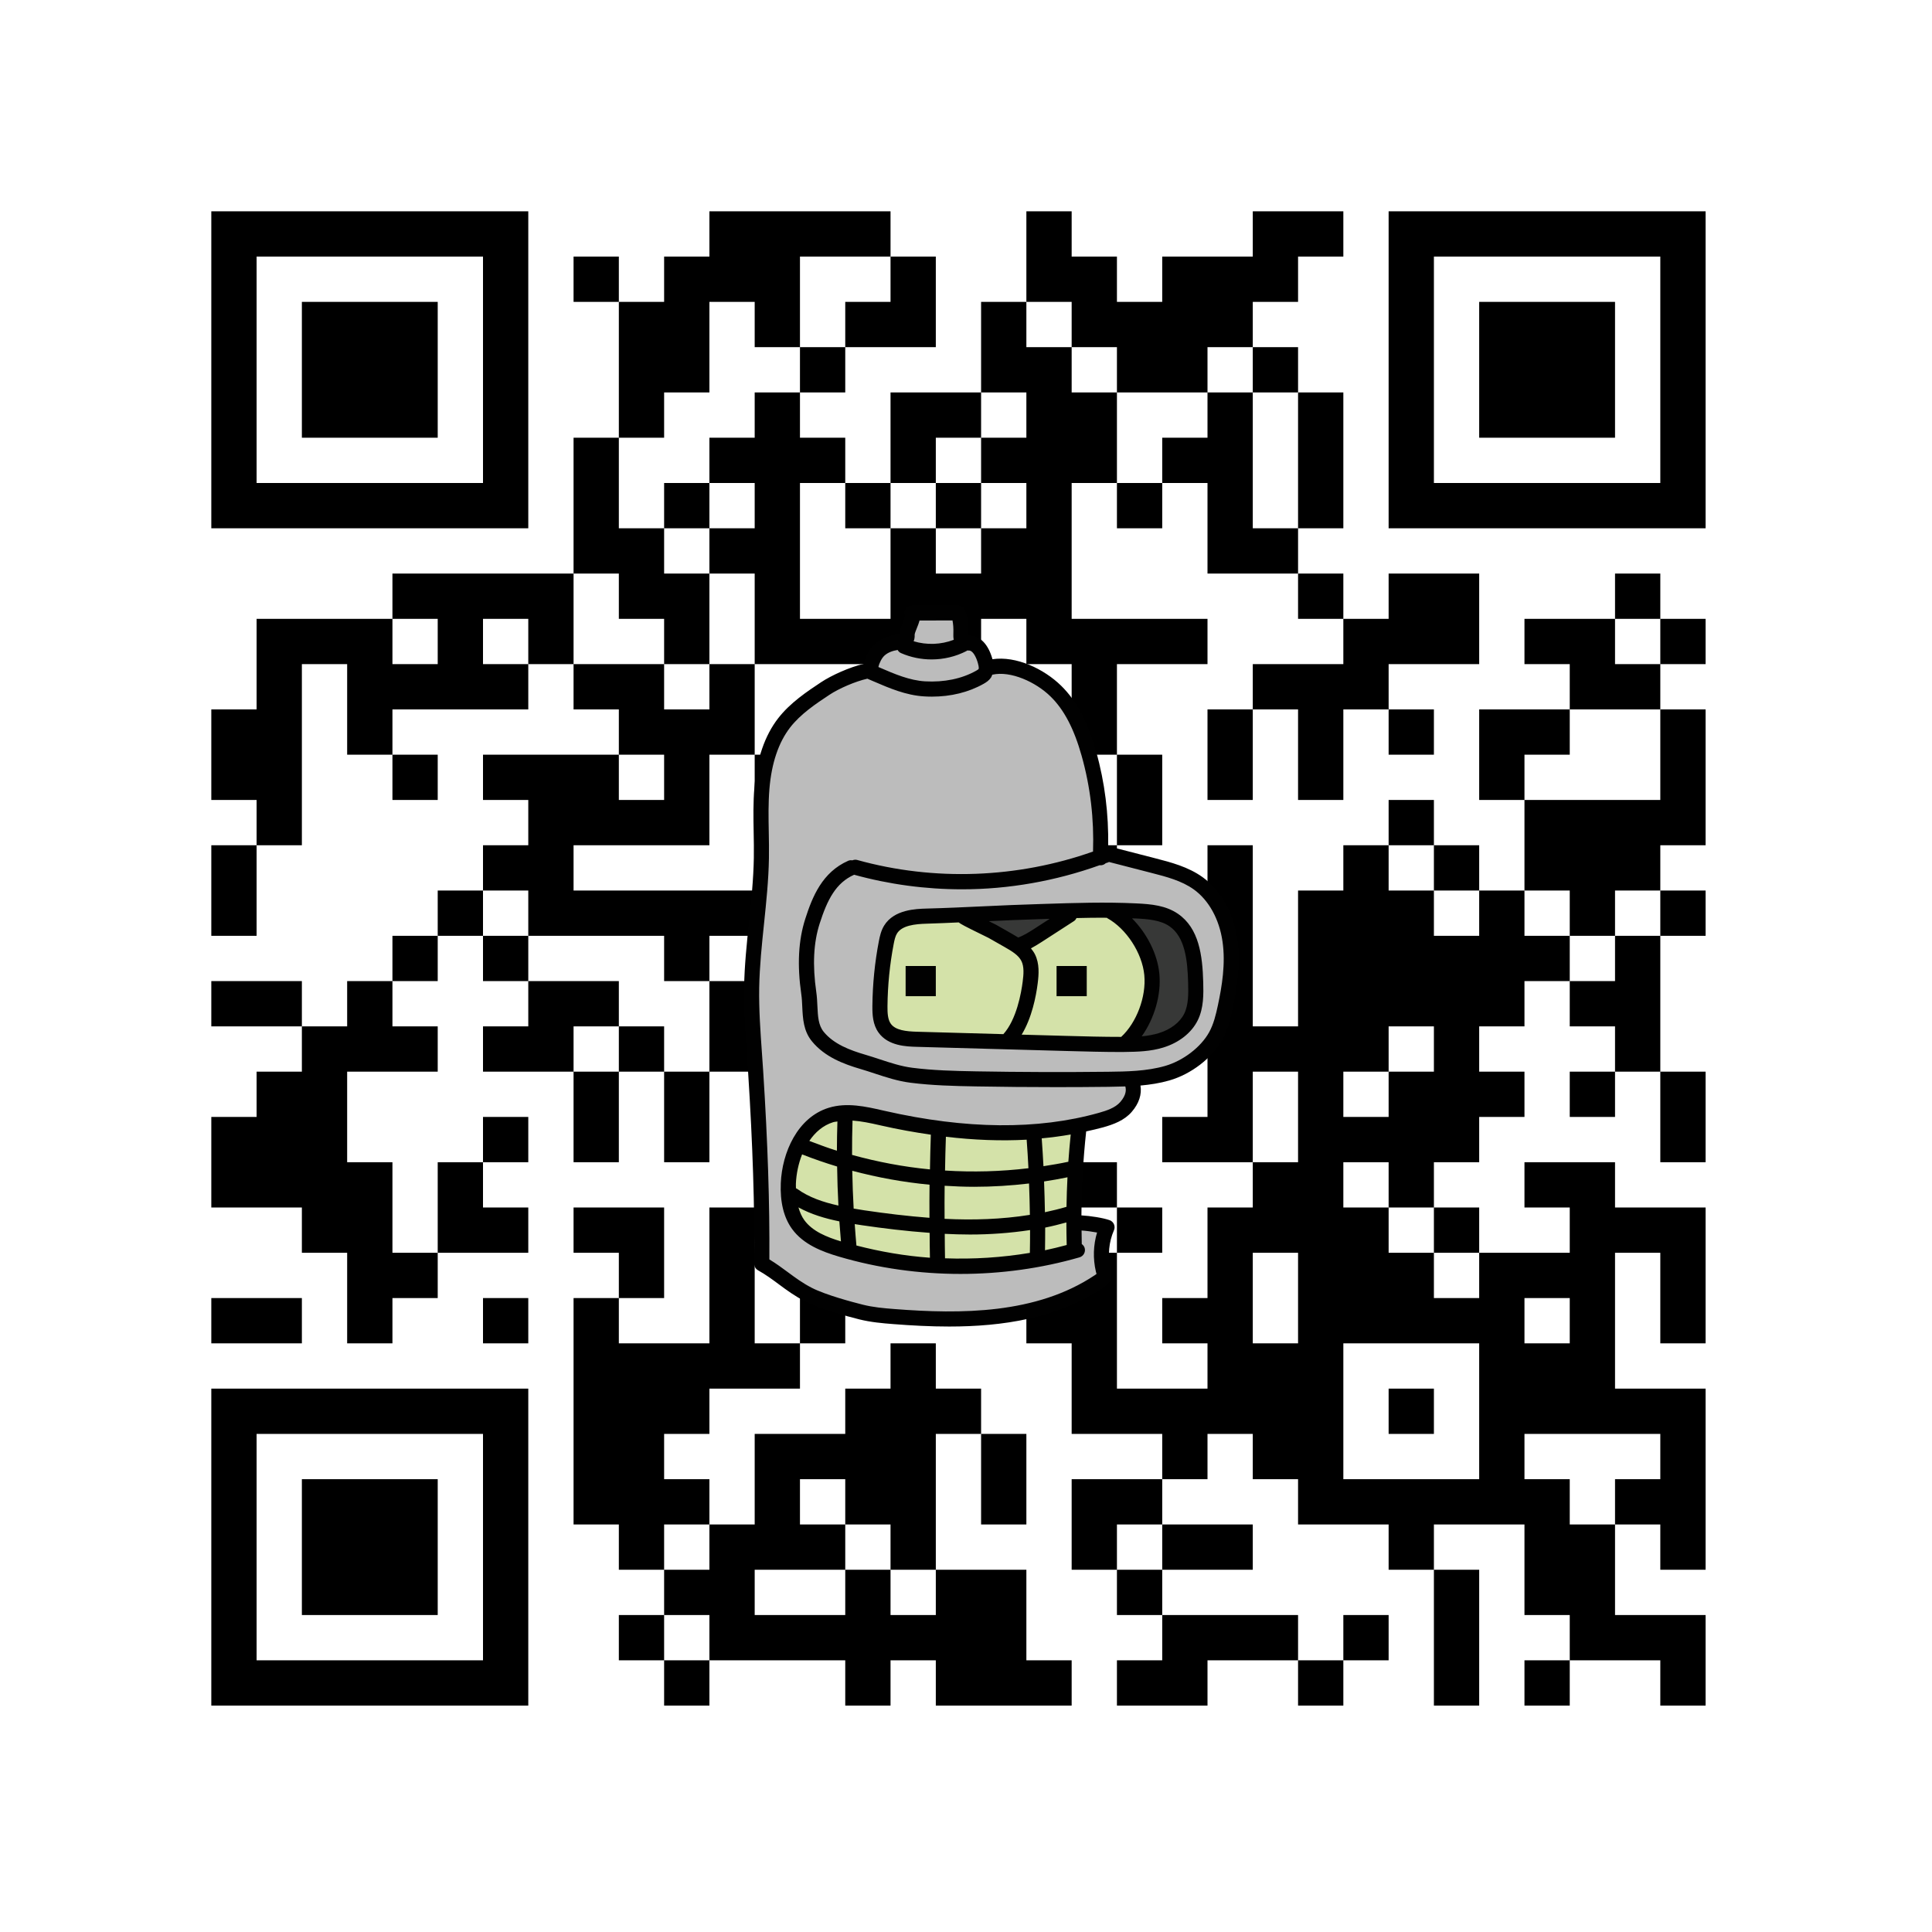 <?xml version="1.0" encoding="UTF-8"?>
<svg xmlns="http://www.w3.org/2000/svg" version="1.1" height="128px" width="128px" stroke="none">
<style type="text/css">
.black {fill:#000000;}
</style>
<path class="black"  d=" M14,14h1v1h-1z M15,14h1v1h-1z M16,14h1v1h-1z M17,14h1v1h-1z M18,14h1v1h-1z M19,14h1v1h-1z M20,14h1v1h-1z M21,14h1v1h-1z M22,14h1v1h-1z M23,14h1v1h-1z M24,14h1v1h-1z M25,14h1v1h-1z M26,14h1v1h-1z M27,14h1v1h-1z M28,14h1v1h-1z M29,14h1v1h-1z M30,14h1v1h-1z M31,14h1v1h-1z M32,14h1v1h-1z M33,14h1v1h-1z M34,14h1v1h-1z M47,14h1v1h-1z M48,14h1v1h-1z M49,14h1v1h-1z M50,14h1v1h-1z M51,14h1v1h-1z M52,14h1v1h-1z M53,14h1v1h-1z M54,14h1v1h-1z M55,14h1v1h-1z M56,14h1v1h-1z M57,14h1v1h-1z M58,14h1v1h-1z M68,14h1v1h-1z M69,14h1v1h-1z M70,14h1v1h-1z M83,14h1v1h-1z M84,14h1v1h-1z M85,14h1v1h-1z M86,14h1v1h-1z M87,14h1v1h-1z M88,14h1v1h-1z M92,14h1v1h-1z M93,14h1v1h-1z M94,14h1v1h-1z M95,14h1v1h-1z M96,14h1v1h-1z M97,14h1v1h-1z M98,14h1v1h-1z M99,14h1v1h-1z M100,14h1v1h-1z M101,14h1v1h-1z M102,14h1v1h-1z M103,14h1v1h-1z M104,14h1v1h-1z M105,14h1v1h-1z M106,14h1v1h-1z M107,14h1v1h-1z M108,14h1v1h-1z M109,14h1v1h-1z M110,14h1v1h-1z M111,14h1v1h-1z M112,14h1v1h-1z M14,15h1v1h-1z M15,15h1v1h-1z M16,15h1v1h-1z M17,15h1v1h-1z M18,15h1v1h-1z M19,15h1v1h-1z M20,15h1v1h-1z M21,15h1v1h-1z M22,15h1v1h-1z M23,15h1v1h-1z M24,15h1v1h-1z M25,15h1v1h-1z M26,15h1v1h-1z M27,15h1v1h-1z M28,15h1v1h-1z M29,15h1v1h-1z M30,15h1v1h-1z M31,15h1v1h-1z M32,15h1v1h-1z M33,15h1v1h-1z M34,15h1v1h-1z M47,15h1v1h-1z M48,15h1v1h-1z M49,15h1v1h-1z M50,15h1v1h-1z M51,15h1v1h-1z M52,15h1v1h-1z M53,15h1v1h-1z M54,15h1v1h-1z M55,15h1v1h-1z M56,15h1v1h-1z M57,15h1v1h-1z M58,15h1v1h-1z M68,15h1v1h-1z M69,15h1v1h-1z M70,15h1v1h-1z M83,15h1v1h-1z M84,15h1v1h-1z M85,15h1v1h-1z M86,15h1v1h-1z M87,15h1v1h-1z M88,15h1v1h-1z M92,15h1v1h-1z M93,15h1v1h-1z M94,15h1v1h-1z M95,15h1v1h-1z M96,15h1v1h-1z M97,15h1v1h-1z M98,15h1v1h-1z M99,15h1v1h-1z M100,15h1v1h-1z M101,15h1v1h-1z M102,15h1v1h-1z M103,15h1v1h-1z M104,15h1v1h-1z M105,15h1v1h-1z M106,15h1v1h-1z M107,15h1v1h-1z M108,15h1v1h-1z M109,15h1v1h-1z M110,15h1v1h-1z M111,15h1v1h-1z M112,15h1v1h-1z M14,16h1v1h-1z M15,16h1v1h-1z M16,16h1v1h-1z M17,16h1v1h-1z M18,16h1v1h-1z M19,16h1v1h-1z M20,16h1v1h-1z M21,16h1v1h-1z M22,16h1v1h-1z M23,16h1v1h-1z M24,16h1v1h-1z M25,16h1v1h-1z M26,16h1v1h-1z M27,16h1v1h-1z M28,16h1v1h-1z M29,16h1v1h-1z M30,16h1v1h-1z M31,16h1v1h-1z M32,16h1v1h-1z M33,16h1v1h-1z M34,16h1v1h-1z M47,16h1v1h-1z M48,16h1v1h-1z M49,16h1v1h-1z M50,16h1v1h-1z M51,16h1v1h-1z M52,16h1v1h-1z M53,16h1v1h-1z M54,16h1v1h-1z M55,16h1v1h-1z M56,16h1v1h-1z M57,16h1v1h-1z M58,16h1v1h-1z M68,16h1v1h-1z M69,16h1v1h-1z M70,16h1v1h-1z M83,16h1v1h-1z M84,16h1v1h-1z M85,16h1v1h-1z M86,16h1v1h-1z M87,16h1v1h-1z M88,16h1v1h-1z M92,16h1v1h-1z M93,16h1v1h-1z M94,16h1v1h-1z M95,16h1v1h-1z M96,16h1v1h-1z M97,16h1v1h-1z M98,16h1v1h-1z M99,16h1v1h-1z M100,16h1v1h-1z M101,16h1v1h-1z M102,16h1v1h-1z M103,16h1v1h-1z M104,16h1v1h-1z M105,16h1v1h-1z M106,16h1v1h-1z M107,16h1v1h-1z M108,16h1v1h-1z M109,16h1v1h-1z M110,16h1v1h-1z M111,16h1v1h-1z M112,16h1v1h-1z M14,17h1v1h-1z M15,17h1v1h-1z M16,17h1v1h-1z M32,17h1v1h-1z M33,17h1v1h-1z M34,17h1v1h-1z M38,17h1v1h-1z M39,17h1v1h-1z M40,17h1v1h-1z M44,17h1v1h-1z M45,17h1v1h-1z M46,17h1v1h-1z M47,17h1v1h-1z M48,17h1v1h-1z M49,17h1v1h-1z M50,17h1v1h-1z M51,17h1v1h-1z M52,17h1v1h-1z M59,17h1v1h-1z M60,17h1v1h-1z M61,17h1v1h-1z M68,17h1v1h-1z M69,17h1v1h-1z M70,17h1v1h-1z M71,17h1v1h-1z M72,17h1v1h-1z M73,17h1v1h-1z M77,17h1v1h-1z M78,17h1v1h-1z M79,17h1v1h-1z M80,17h1v1h-1z M81,17h1v1h-1z M82,17h1v1h-1z M83,17h1v1h-1z M84,17h1v1h-1z M85,17h1v1h-1z M92,17h1v1h-1z M93,17h1v1h-1z M94,17h1v1h-1z M110,17h1v1h-1z M111,17h1v1h-1z M112,17h1v1h-1z M14,18h1v1h-1z M15,18h1v1h-1z M16,18h1v1h-1z M32,18h1v1h-1z M33,18h1v1h-1z M34,18h1v1h-1z M38,18h1v1h-1z M39,18h1v1h-1z M40,18h1v1h-1z M44,18h1v1h-1z M45,18h1v1h-1z M46,18h1v1h-1z M47,18h1v1h-1z M48,18h1v1h-1z M49,18h1v1h-1z M50,18h1v1h-1z M51,18h1v1h-1z M52,18h1v1h-1z M59,18h1v1h-1z M60,18h1v1h-1z M61,18h1v1h-1z M68,18h1v1h-1z M69,18h1v1h-1z M70,18h1v1h-1z M71,18h1v1h-1z M72,18h1v1h-1z M73,18h1v1h-1z M77,18h1v1h-1z M78,18h1v1h-1z M79,18h1v1h-1z M80,18h1v1h-1z M81,18h1v1h-1z M82,18h1v1h-1z M83,18h1v1h-1z M84,18h1v1h-1z M85,18h1v1h-1z M92,18h1v1h-1z M93,18h1v1h-1z M94,18h1v1h-1z M110,18h1v1h-1z M111,18h1v1h-1z M112,18h1v1h-1z M14,19h1v1h-1z M15,19h1v1h-1z M16,19h1v1h-1z M32,19h1v1h-1z M33,19h1v1h-1z M34,19h1v1h-1z M38,19h1v1h-1z M39,19h1v1h-1z M40,19h1v1h-1z M44,19h1v1h-1z M45,19h1v1h-1z M46,19h1v1h-1z M47,19h1v1h-1z M48,19h1v1h-1z M49,19h1v1h-1z M50,19h1v1h-1z M51,19h1v1h-1z M52,19h1v1h-1z M59,19h1v1h-1z M60,19h1v1h-1z M61,19h1v1h-1z M68,19h1v1h-1z M69,19h1v1h-1z M70,19h1v1h-1z M71,19h1v1h-1z M72,19h1v1h-1z M73,19h1v1h-1z M77,19h1v1h-1z M78,19h1v1h-1z M79,19h1v1h-1z M80,19h1v1h-1z M81,19h1v1h-1z M82,19h1v1h-1z M83,19h1v1h-1z M84,19h1v1h-1z M85,19h1v1h-1z M92,19h1v1h-1z M93,19h1v1h-1z M94,19h1v1h-1z M110,19h1v1h-1z M111,19h1v1h-1z M112,19h1v1h-1z M14,20h1v1h-1z M15,20h1v1h-1z M16,20h1v1h-1z M20,20h1v1h-1z M21,20h1v1h-1z M22,20h1v1h-1z M23,20h1v1h-1z M24,20h1v1h-1z M25,20h1v1h-1z M26,20h1v1h-1z M27,20h1v1h-1z M28,20h1v1h-1z M32,20h1v1h-1z M33,20h1v1h-1z M34,20h1v1h-1z M41,20h1v1h-1z M42,20h1v1h-1z M43,20h1v1h-1z M44,20h1v1h-1z M45,20h1v1h-1z M46,20h1v1h-1z M50,20h1v1h-1z M51,20h1v1h-1z M52,20h1v1h-1z M56,20h1v1h-1z M57,20h1v1h-1z M58,20h1v1h-1z M59,20h1v1h-1z M60,20h1v1h-1z M61,20h1v1h-1z M65,20h1v1h-1z M66,20h1v1h-1z M67,20h1v1h-1z M71,20h1v1h-1z M72,20h1v1h-1z M73,20h1v1h-1z M74,20h1v1h-1z M75,20h1v1h-1z M76,20h1v1h-1z M77,20h1v1h-1z M78,20h1v1h-1z M79,20h1v1h-1z M80,20h1v1h-1z M81,20h1v1h-1z M82,20h1v1h-1z M92,20h1v1h-1z M93,20h1v1h-1z M94,20h1v1h-1z M98,20h1v1h-1z M99,20h1v1h-1z M100,20h1v1h-1z M101,20h1v1h-1z M102,20h1v1h-1z M103,20h1v1h-1z M104,20h1v1h-1z M105,20h1v1h-1z M106,20h1v1h-1z M110,20h1v1h-1z M111,20h1v1h-1z M112,20h1v1h-1z M14,21h1v1h-1z M15,21h1v1h-1z M16,21h1v1h-1z M20,21h1v1h-1z M21,21h1v1h-1z M22,21h1v1h-1z M23,21h1v1h-1z M24,21h1v1h-1z M25,21h1v1h-1z M26,21h1v1h-1z M27,21h1v1h-1z M28,21h1v1h-1z M32,21h1v1h-1z M33,21h1v1h-1z M34,21h1v1h-1z M41,21h1v1h-1z M42,21h1v1h-1z M43,21h1v1h-1z M44,21h1v1h-1z M45,21h1v1h-1z M46,21h1v1h-1z M50,21h1v1h-1z M51,21h1v1h-1z M52,21h1v1h-1z M56,21h1v1h-1z M57,21h1v1h-1z M58,21h1v1h-1z M59,21h1v1h-1z M60,21h1v1h-1z M61,21h1v1h-1z M65,21h1v1h-1z M66,21h1v1h-1z M67,21h1v1h-1z M71,21h1v1h-1z M72,21h1v1h-1z M73,21h1v1h-1z M74,21h1v1h-1z M75,21h1v1h-1z M76,21h1v1h-1z M77,21h1v1h-1z M78,21h1v1h-1z M79,21h1v1h-1z M80,21h1v1h-1z M81,21h1v1h-1z M82,21h1v1h-1z M92,21h1v1h-1z M93,21h1v1h-1z M94,21h1v1h-1z M98,21h1v1h-1z M99,21h1v1h-1z M100,21h1v1h-1z M101,21h1v1h-1z M102,21h1v1h-1z M103,21h1v1h-1z M104,21h1v1h-1z M105,21h1v1h-1z M106,21h1v1h-1z M110,21h1v1h-1z M111,21h1v1h-1z M112,21h1v1h-1z M14,22h1v1h-1z M15,22h1v1h-1z M16,22h1v1h-1z M20,22h1v1h-1z M21,22h1v1h-1z M22,22h1v1h-1z M23,22h1v1h-1z M24,22h1v1h-1z M25,22h1v1h-1z M26,22h1v1h-1z M27,22h1v1h-1z M28,22h1v1h-1z M32,22h1v1h-1z M33,22h1v1h-1z M34,22h1v1h-1z M41,22h1v1h-1z M42,22h1v1h-1z M43,22h1v1h-1z M44,22h1v1h-1z M45,22h1v1h-1z M46,22h1v1h-1z M50,22h1v1h-1z M51,22h1v1h-1z M52,22h1v1h-1z M56,22h1v1h-1z M57,22h1v1h-1z M58,22h1v1h-1z M59,22h1v1h-1z M60,22h1v1h-1z M61,22h1v1h-1z M65,22h1v1h-1z M66,22h1v1h-1z M67,22h1v1h-1z M71,22h1v1h-1z M72,22h1v1h-1z M73,22h1v1h-1z M74,22h1v1h-1z M75,22h1v1h-1z M76,22h1v1h-1z M77,22h1v1h-1z M78,22h1v1h-1z M79,22h1v1h-1z M80,22h1v1h-1z M81,22h1v1h-1z M82,22h1v1h-1z M92,22h1v1h-1z M93,22h1v1h-1z M94,22h1v1h-1z M98,22h1v1h-1z M99,22h1v1h-1z M100,22h1v1h-1z M101,22h1v1h-1z M102,22h1v1h-1z M103,22h1v1h-1z M104,22h1v1h-1z M105,22h1v1h-1z M106,22h1v1h-1z M110,22h1v1h-1z M111,22h1v1h-1z M112,22h1v1h-1z M14,23h1v1h-1z M15,23h1v1h-1z M16,23h1v1h-1z M20,23h1v1h-1z M21,23h1v1h-1z M22,23h1v1h-1z M23,23h1v1h-1z M24,23h1v1h-1z M25,23h1v1h-1z M26,23h1v1h-1z M27,23h1v1h-1z M28,23h1v1h-1z M32,23h1v1h-1z M33,23h1v1h-1z M34,23h1v1h-1z M41,23h1v1h-1z M42,23h1v1h-1z M43,23h1v1h-1z M44,23h1v1h-1z M45,23h1v1h-1z M46,23h1v1h-1z M53,23h1v1h-1z M54,23h1v1h-1z M55,23h1v1h-1z M65,23h1v1h-1z M66,23h1v1h-1z M67,23h1v1h-1z M68,23h1v1h-1z M69,23h1v1h-1z M70,23h1v1h-1z M74,23h1v1h-1z M75,23h1v1h-1z M76,23h1v1h-1z M77,23h1v1h-1z M78,23h1v1h-1z M79,23h1v1h-1z M83,23h1v1h-1z M84,23h1v1h-1z M85,23h1v1h-1z M92,23h1v1h-1z M93,23h1v1h-1z M94,23h1v1h-1z M98,23h1v1h-1z M99,23h1v1h-1z M100,23h1v1h-1z M101,23h1v1h-1z M102,23h1v1h-1z M103,23h1v1h-1z M104,23h1v1h-1z M105,23h1v1h-1z M106,23h1v1h-1z M110,23h1v1h-1z M111,23h1v1h-1z M112,23h1v1h-1z M14,24h1v1h-1z M15,24h1v1h-1z M16,24h1v1h-1z M20,24h1v1h-1z M21,24h1v1h-1z M22,24h1v1h-1z M23,24h1v1h-1z M24,24h1v1h-1z M25,24h1v1h-1z M26,24h1v1h-1z M27,24h1v1h-1z M28,24h1v1h-1z M32,24h1v1h-1z M33,24h1v1h-1z M34,24h1v1h-1z M41,24h1v1h-1z M42,24h1v1h-1z M43,24h1v1h-1z M44,24h1v1h-1z M45,24h1v1h-1z M46,24h1v1h-1z M53,24h1v1h-1z M54,24h1v1h-1z M55,24h1v1h-1z M65,24h1v1h-1z M66,24h1v1h-1z M67,24h1v1h-1z M68,24h1v1h-1z M69,24h1v1h-1z M70,24h1v1h-1z M74,24h1v1h-1z M75,24h1v1h-1z M76,24h1v1h-1z M77,24h1v1h-1z M78,24h1v1h-1z M79,24h1v1h-1z M83,24h1v1h-1z M84,24h1v1h-1z M85,24h1v1h-1z M92,24h1v1h-1z M93,24h1v1h-1z M94,24h1v1h-1z M98,24h1v1h-1z M99,24h1v1h-1z M100,24h1v1h-1z M101,24h1v1h-1z M102,24h1v1h-1z M103,24h1v1h-1z M104,24h1v1h-1z M105,24h1v1h-1z M106,24h1v1h-1z M110,24h1v1h-1z M111,24h1v1h-1z M112,24h1v1h-1z M14,25h1v1h-1z M15,25h1v1h-1z M16,25h1v1h-1z M20,25h1v1h-1z M21,25h1v1h-1z M22,25h1v1h-1z M23,25h1v1h-1z M24,25h1v1h-1z M25,25h1v1h-1z M26,25h1v1h-1z M27,25h1v1h-1z M28,25h1v1h-1z M32,25h1v1h-1z M33,25h1v1h-1z M34,25h1v1h-1z M41,25h1v1h-1z M42,25h1v1h-1z M43,25h1v1h-1z M44,25h1v1h-1z M45,25h1v1h-1z M46,25h1v1h-1z M53,25h1v1h-1z M54,25h1v1h-1z M55,25h1v1h-1z M65,25h1v1h-1z M66,25h1v1h-1z M67,25h1v1h-1z M68,25h1v1h-1z M69,25h1v1h-1z M70,25h1v1h-1z M74,25h1v1h-1z M75,25h1v1h-1z M76,25h1v1h-1z M77,25h1v1h-1z M78,25h1v1h-1z M79,25h1v1h-1z M83,25h1v1h-1z M84,25h1v1h-1z M85,25h1v1h-1z M92,25h1v1h-1z M93,25h1v1h-1z M94,25h1v1h-1z M98,25h1v1h-1z M99,25h1v1h-1z M100,25h1v1h-1z M101,25h1v1h-1z M102,25h1v1h-1z M103,25h1v1h-1z M104,25h1v1h-1z M105,25h1v1h-1z M106,25h1v1h-1z M110,25h1v1h-1z M111,25h1v1h-1z M112,25h1v1h-1z M14,26h1v1h-1z M15,26h1v1h-1z M16,26h1v1h-1z M20,26h1v1h-1z M21,26h1v1h-1z M22,26h1v1h-1z M23,26h1v1h-1z M24,26h1v1h-1z M25,26h1v1h-1z M26,26h1v1h-1z M27,26h1v1h-1z M28,26h1v1h-1z M32,26h1v1h-1z M33,26h1v1h-1z M34,26h1v1h-1z M41,26h1v1h-1z M42,26h1v1h-1z M43,26h1v1h-1z M50,26h1v1h-1z M51,26h1v1h-1z M52,26h1v1h-1z M59,26h1v1h-1z M60,26h1v1h-1z M61,26h1v1h-1z M62,26h1v1h-1z M63,26h1v1h-1z M64,26h1v1h-1z M68,26h1v1h-1z M69,26h1v1h-1z M70,26h1v1h-1z M71,26h1v1h-1z M72,26h1v1h-1z M73,26h1v1h-1z M80,26h1v1h-1z M81,26h1v1h-1z M82,26h1v1h-1z M86,26h1v1h-1z M87,26h1v1h-1z M88,26h1v1h-1z M92,26h1v1h-1z M93,26h1v1h-1z M94,26h1v1h-1z M98,26h1v1h-1z M99,26h1v1h-1z M100,26h1v1h-1z M101,26h1v1h-1z M102,26h1v1h-1z M103,26h1v1h-1z M104,26h1v1h-1z M105,26h1v1h-1z M106,26h1v1h-1z M110,26h1v1h-1z M111,26h1v1h-1z M112,26h1v1h-1z M14,27h1v1h-1z M15,27h1v1h-1z M16,27h1v1h-1z M20,27h1v1h-1z M21,27h1v1h-1z M22,27h1v1h-1z M23,27h1v1h-1z M24,27h1v1h-1z M25,27h1v1h-1z M26,27h1v1h-1z M27,27h1v1h-1z M28,27h1v1h-1z M32,27h1v1h-1z M33,27h1v1h-1z M34,27h1v1h-1z M41,27h1v1h-1z M42,27h1v1h-1z M43,27h1v1h-1z M50,27h1v1h-1z M51,27h1v1h-1z M52,27h1v1h-1z M59,27h1v1h-1z M60,27h1v1h-1z M61,27h1v1h-1z M62,27h1v1h-1z M63,27h1v1h-1z M64,27h1v1h-1z M68,27h1v1h-1z M69,27h1v1h-1z M70,27h1v1h-1z M71,27h1v1h-1z M72,27h1v1h-1z M73,27h1v1h-1z M80,27h1v1h-1z M81,27h1v1h-1z M82,27h1v1h-1z M86,27h1v1h-1z M87,27h1v1h-1z M88,27h1v1h-1z M92,27h1v1h-1z M93,27h1v1h-1z M94,27h1v1h-1z M98,27h1v1h-1z M99,27h1v1h-1z M100,27h1v1h-1z M101,27h1v1h-1z M102,27h1v1h-1z M103,27h1v1h-1z M104,27h1v1h-1z M105,27h1v1h-1z M106,27h1v1h-1z M110,27h1v1h-1z M111,27h1v1h-1z M112,27h1v1h-1z M14,28h1v1h-1z M15,28h1v1h-1z M16,28h1v1h-1z M20,28h1v1h-1z M21,28h1v1h-1z M22,28h1v1h-1z M23,28h1v1h-1z M24,28h1v1h-1z M25,28h1v1h-1z M26,28h1v1h-1z M27,28h1v1h-1z M28,28h1v1h-1z M32,28h1v1h-1z M33,28h1v1h-1z M34,28h1v1h-1z M41,28h1v1h-1z M42,28h1v1h-1z M43,28h1v1h-1z M50,28h1v1h-1z M51,28h1v1h-1z M52,28h1v1h-1z M59,28h1v1h-1z M60,28h1v1h-1z M61,28h1v1h-1z M62,28h1v1h-1z M63,28h1v1h-1z M64,28h1v1h-1z M68,28h1v1h-1z M69,28h1v1h-1z M70,28h1v1h-1z M71,28h1v1h-1z M72,28h1v1h-1z M73,28h1v1h-1z M80,28h1v1h-1z M81,28h1v1h-1z M82,28h1v1h-1z M86,28h1v1h-1z M87,28h1v1h-1z M88,28h1v1h-1z M92,28h1v1h-1z M93,28h1v1h-1z M94,28h1v1h-1z M98,28h1v1h-1z M99,28h1v1h-1z M100,28h1v1h-1z M101,28h1v1h-1z M102,28h1v1h-1z M103,28h1v1h-1z M104,28h1v1h-1z M105,28h1v1h-1z M106,28h1v1h-1z M110,28h1v1h-1z M111,28h1v1h-1z M112,28h1v1h-1z M14,29h1v1h-1z M15,29h1v1h-1z M16,29h1v1h-1z M32,29h1v1h-1z M33,29h1v1h-1z M34,29h1v1h-1z M38,29h1v1h-1z M39,29h1v1h-1z M40,29h1v1h-1z M47,29h1v1h-1z M48,29h1v1h-1z M49,29h1v1h-1z M50,29h1v1h-1z M51,29h1v1h-1z M52,29h1v1h-1z M53,29h1v1h-1z M54,29h1v1h-1z M55,29h1v1h-1z M59,29h1v1h-1z M60,29h1v1h-1z M61,29h1v1h-1z M65,29h1v1h-1z M66,29h1v1h-1z M67,29h1v1h-1z M68,29h1v1h-1z M69,29h1v1h-1z M70,29h1v1h-1z M71,29h1v1h-1z M72,29h1v1h-1z M73,29h1v1h-1z M77,29h1v1h-1z M78,29h1v1h-1z M79,29h1v1h-1z M80,29h1v1h-1z M81,29h1v1h-1z M82,29h1v1h-1z M86,29h1v1h-1z M87,29h1v1h-1z M88,29h1v1h-1z M92,29h1v1h-1z M93,29h1v1h-1z M94,29h1v1h-1z M110,29h1v1h-1z M111,29h1v1h-1z M112,29h1v1h-1z M14,30h1v1h-1z M15,30h1v1h-1z M16,30h1v1h-1z M32,30h1v1h-1z M33,30h1v1h-1z M34,30h1v1h-1z M38,30h1v1h-1z M39,30h1v1h-1z M40,30h1v1h-1z M47,30h1v1h-1z M48,30h1v1h-1z M49,30h1v1h-1z M50,30h1v1h-1z M51,30h1v1h-1z M52,30h1v1h-1z M53,30h1v1h-1z M54,30h1v1h-1z M55,30h1v1h-1z M59,30h1v1h-1z M60,30h1v1h-1z M61,30h1v1h-1z M65,30h1v1h-1z M66,30h1v1h-1z M67,30h1v1h-1z M68,30h1v1h-1z M69,30h1v1h-1z M70,30h1v1h-1z M71,30h1v1h-1z M72,30h1v1h-1z M73,30h1v1h-1z M77,30h1v1h-1z M78,30h1v1h-1z M79,30h1v1h-1z M80,30h1v1h-1z M81,30h1v1h-1z M82,30h1v1h-1z M86,30h1v1h-1z M87,30h1v1h-1z M88,30h1v1h-1z M92,30h1v1h-1z M93,30h1v1h-1z M94,30h1v1h-1z M110,30h1v1h-1z M111,30h1v1h-1z M112,30h1v1h-1z M14,31h1v1h-1z M15,31h1v1h-1z M16,31h1v1h-1z M32,31h1v1h-1z M33,31h1v1h-1z M34,31h1v1h-1z M38,31h1v1h-1z M39,31h1v1h-1z M40,31h1v1h-1z M47,31h1v1h-1z M48,31h1v1h-1z M49,31h1v1h-1z M50,31h1v1h-1z M51,31h1v1h-1z M52,31h1v1h-1z M53,31h1v1h-1z M54,31h1v1h-1z M55,31h1v1h-1z M59,31h1v1h-1z M60,31h1v1h-1z M61,31h1v1h-1z M65,31h1v1h-1z M66,31h1v1h-1z M67,31h1v1h-1z M68,31h1v1h-1z M69,31h1v1h-1z M70,31h1v1h-1z M71,31h1v1h-1z M72,31h1v1h-1z M73,31h1v1h-1z M77,31h1v1h-1z M78,31h1v1h-1z M79,31h1v1h-1z M80,31h1v1h-1z M81,31h1v1h-1z M82,31h1v1h-1z M86,31h1v1h-1z M87,31h1v1h-1z M88,31h1v1h-1z M92,31h1v1h-1z M93,31h1v1h-1z M94,31h1v1h-1z M110,31h1v1h-1z M111,31h1v1h-1z M112,31h1v1h-1z M14,32h1v1h-1z M15,32h1v1h-1z M16,32h1v1h-1z M17,32h1v1h-1z M18,32h1v1h-1z M19,32h1v1h-1z M20,32h1v1h-1z M21,32h1v1h-1z M22,32h1v1h-1z M23,32h1v1h-1z M24,32h1v1h-1z M25,32h1v1h-1z M26,32h1v1h-1z M27,32h1v1h-1z M28,32h1v1h-1z M29,32h1v1h-1z M30,32h1v1h-1z M31,32h1v1h-1z M32,32h1v1h-1z M33,32h1v1h-1z M34,32h1v1h-1z M38,32h1v1h-1z M39,32h1v1h-1z M40,32h1v1h-1z M44,32h1v1h-1z M45,32h1v1h-1z M46,32h1v1h-1z M50,32h1v1h-1z M51,32h1v1h-1z M52,32h1v1h-1z M56,32h1v1h-1z M57,32h1v1h-1z M58,32h1v1h-1z M62,32h1v1h-1z M63,32h1v1h-1z M64,32h1v1h-1z M68,32h1v1h-1z M69,32h1v1h-1z M70,32h1v1h-1z M74,32h1v1h-1z M75,32h1v1h-1z M76,32h1v1h-1z M80,32h1v1h-1z M81,32h1v1h-1z M82,32h1v1h-1z M86,32h1v1h-1z M87,32h1v1h-1z M88,32h1v1h-1z M92,32h1v1h-1z M93,32h1v1h-1z M94,32h1v1h-1z M95,32h1v1h-1z M96,32h1v1h-1z M97,32h1v1h-1z M98,32h1v1h-1z M99,32h1v1h-1z M100,32h1v1h-1z M101,32h1v1h-1z M102,32h1v1h-1z M103,32h1v1h-1z M104,32h1v1h-1z M105,32h1v1h-1z M106,32h1v1h-1z M107,32h1v1h-1z M108,32h1v1h-1z M109,32h1v1h-1z M110,32h1v1h-1z M111,32h1v1h-1z M112,32h1v1h-1z M14,33h1v1h-1z M15,33h1v1h-1z M16,33h1v1h-1z M17,33h1v1h-1z M18,33h1v1h-1z M19,33h1v1h-1z M20,33h1v1h-1z M21,33h1v1h-1z M22,33h1v1h-1z M23,33h1v1h-1z M24,33h1v1h-1z M25,33h1v1h-1z M26,33h1v1h-1z M27,33h1v1h-1z M28,33h1v1h-1z M29,33h1v1h-1z M30,33h1v1h-1z M31,33h1v1h-1z M32,33h1v1h-1z M33,33h1v1h-1z M34,33h1v1h-1z M38,33h1v1h-1z M39,33h1v1h-1z M40,33h1v1h-1z M44,33h1v1h-1z M45,33h1v1h-1z M46,33h1v1h-1z M50,33h1v1h-1z M51,33h1v1h-1z M52,33h1v1h-1z M56,33h1v1h-1z M57,33h1v1h-1z M58,33h1v1h-1z M62,33h1v1h-1z M63,33h1v1h-1z M64,33h1v1h-1z M68,33h1v1h-1z M69,33h1v1h-1z M70,33h1v1h-1z M74,33h1v1h-1z M75,33h1v1h-1z M76,33h1v1h-1z M80,33h1v1h-1z M81,33h1v1h-1z M82,33h1v1h-1z M86,33h1v1h-1z M87,33h1v1h-1z M88,33h1v1h-1z M92,33h1v1h-1z M93,33h1v1h-1z M94,33h1v1h-1z M95,33h1v1h-1z M96,33h1v1h-1z M97,33h1v1h-1z M98,33h1v1h-1z M99,33h1v1h-1z M100,33h1v1h-1z M101,33h1v1h-1z M102,33h1v1h-1z M103,33h1v1h-1z M104,33h1v1h-1z M105,33h1v1h-1z M106,33h1v1h-1z M107,33h1v1h-1z M108,33h1v1h-1z M109,33h1v1h-1z M110,33h1v1h-1z M111,33h1v1h-1z M112,33h1v1h-1z M14,34h1v1h-1z M15,34h1v1h-1z M16,34h1v1h-1z M17,34h1v1h-1z M18,34h1v1h-1z M19,34h1v1h-1z M20,34h1v1h-1z M21,34h1v1h-1z M22,34h1v1h-1z M23,34h1v1h-1z M24,34h1v1h-1z M25,34h1v1h-1z M26,34h1v1h-1z M27,34h1v1h-1z M28,34h1v1h-1z M29,34h1v1h-1z M30,34h1v1h-1z M31,34h1v1h-1z M32,34h1v1h-1z M33,34h1v1h-1z M34,34h1v1h-1z M38,34h1v1h-1z M39,34h1v1h-1z M40,34h1v1h-1z M44,34h1v1h-1z M45,34h1v1h-1z M46,34h1v1h-1z M50,34h1v1h-1z M51,34h1v1h-1z M52,34h1v1h-1z M56,34h1v1h-1z M57,34h1v1h-1z M58,34h1v1h-1z M62,34h1v1h-1z M63,34h1v1h-1z M64,34h1v1h-1z M68,34h1v1h-1z M69,34h1v1h-1z M70,34h1v1h-1z M74,34h1v1h-1z M75,34h1v1h-1z M76,34h1v1h-1z M80,34h1v1h-1z M81,34h1v1h-1z M82,34h1v1h-1z M86,34h1v1h-1z M87,34h1v1h-1z M88,34h1v1h-1z M92,34h1v1h-1z M93,34h1v1h-1z M94,34h1v1h-1z M95,34h1v1h-1z M96,34h1v1h-1z M97,34h1v1h-1z M98,34h1v1h-1z M99,34h1v1h-1z M100,34h1v1h-1z M101,34h1v1h-1z M102,34h1v1h-1z M103,34h1v1h-1z M104,34h1v1h-1z M105,34h1v1h-1z M106,34h1v1h-1z M107,34h1v1h-1z M108,34h1v1h-1z M109,34h1v1h-1z M110,34h1v1h-1z M111,34h1v1h-1z M112,34h1v1h-1z M38,35h1v1h-1z M39,35h1v1h-1z M40,35h1v1h-1z M41,35h1v1h-1z M42,35h1v1h-1z M43,35h1v1h-1z M47,35h1v1h-1z M48,35h1v1h-1z M49,35h1v1h-1z M50,35h1v1h-1z M51,35h1v1h-1z M52,35h1v1h-1z M59,35h1v1h-1z M60,35h1v1h-1z M61,35h1v1h-1z M65,35h1v1h-1z M66,35h1v1h-1z M67,35h1v1h-1z M68,35h1v1h-1z M69,35h1v1h-1z M70,35h1v1h-1z M80,35h1v1h-1z M81,35h1v1h-1z M82,35h1v1h-1z M83,35h1v1h-1z M84,35h1v1h-1z M85,35h1v1h-1z M38,36h1v1h-1z M39,36h1v1h-1z M40,36h1v1h-1z M41,36h1v1h-1z M42,36h1v1h-1z M43,36h1v1h-1z M47,36h1v1h-1z M48,36h1v1h-1z M49,36h1v1h-1z M50,36h1v1h-1z M51,36h1v1h-1z M52,36h1v1h-1z M59,36h1v1h-1z M60,36h1v1h-1z M61,36h1v1h-1z M65,36h1v1h-1z M66,36h1v1h-1z M67,36h1v1h-1z M68,36h1v1h-1z M69,36h1v1h-1z M70,36h1v1h-1z M80,36h1v1h-1z M81,36h1v1h-1z M82,36h1v1h-1z M83,36h1v1h-1z M84,36h1v1h-1z M85,36h1v1h-1z M38,37h1v1h-1z M39,37h1v1h-1z M40,37h1v1h-1z M41,37h1v1h-1z M42,37h1v1h-1z M43,37h1v1h-1z M47,37h1v1h-1z M48,37h1v1h-1z M49,37h1v1h-1z M50,37h1v1h-1z M51,37h1v1h-1z M52,37h1v1h-1z M59,37h1v1h-1z M60,37h1v1h-1z M61,37h1v1h-1z M65,37h1v1h-1z M66,37h1v1h-1z M67,37h1v1h-1z M68,37h1v1h-1z M69,37h1v1h-1z M70,37h1v1h-1z M80,37h1v1h-1z M81,37h1v1h-1z M82,37h1v1h-1z M83,37h1v1h-1z M84,37h1v1h-1z M85,37h1v1h-1z M26,38h1v1h-1z M27,38h1v1h-1z M28,38h1v1h-1z M29,38h1v1h-1z M30,38h1v1h-1z M31,38h1v1h-1z M32,38h1v1h-1z M33,38h1v1h-1z M34,38h1v1h-1z M35,38h1v1h-1z M36,38h1v1h-1z M37,38h1v1h-1z M41,38h1v1h-1z M42,38h1v1h-1z M43,38h1v1h-1z M44,38h1v1h-1z M45,38h1v1h-1z M46,38h1v1h-1z M50,38h1v1h-1z M51,38h1v1h-1z M52,38h1v1h-1z M59,38h1v1h-1z M60,38h1v1h-1z M61,38h1v1h-1z M62,38h1v1h-1z M63,38h1v1h-1z M64,38h1v1h-1z M65,38h1v1h-1z M66,38h1v1h-1z M67,38h1v1h-1z M68,38h1v1h-1z M69,38h1v1h-1z M70,38h1v1h-1z M86,38h1v1h-1z M87,38h1v1h-1z M88,38h1v1h-1z M92,38h1v1h-1z M93,38h1v1h-1z M94,38h1v1h-1z M95,38h1v1h-1z M96,38h1v1h-1z M97,38h1v1h-1z M107,38h1v1h-1z M108,38h1v1h-1z M109,38h1v1h-1z M26,39h1v1h-1z M27,39h1v1h-1z M28,39h1v1h-1z M29,39h1v1h-1z M30,39h1v1h-1z M31,39h1v1h-1z M32,39h1v1h-1z M33,39h1v1h-1z M34,39h1v1h-1z M35,39h1v1h-1z M36,39h1v1h-1z M37,39h1v1h-1z M41,39h1v1h-1z M42,39h1v1h-1z M43,39h1v1h-1z M44,39h1v1h-1z M45,39h1v1h-1z M46,39h1v1h-1z M50,39h1v1h-1z M51,39h1v1h-1z M52,39h1v1h-1z M59,39h1v1h-1z M60,39h1v1h-1z M61,39h1v1h-1z M62,39h1v1h-1z M63,39h1v1h-1z M64,39h1v1h-1z M65,39h1v1h-1z M66,39h1v1h-1z M67,39h1v1h-1z M68,39h1v1h-1z M69,39h1v1h-1z M70,39h1v1h-1z M86,39h1v1h-1z M87,39h1v1h-1z M88,39h1v1h-1z M92,39h1v1h-1z M93,39h1v1h-1z M94,39h1v1h-1z M95,39h1v1h-1z M96,39h1v1h-1z M97,39h1v1h-1z M107,39h1v1h-1z M108,39h1v1h-1z M109,39h1v1h-1z M26,40h1v1h-1z M27,40h1v1h-1z M28,40h1v1h-1z M29,40h1v1h-1z M30,40h1v1h-1z M31,40h1v1h-1z M32,40h1v1h-1z M33,40h1v1h-1z M34,40h1v1h-1z M35,40h1v1h-1z M36,40h1v1h-1z M37,40h1v1h-1z M41,40h1v1h-1z M42,40h1v1h-1z M43,40h1v1h-1z M44,40h1v1h-1z M45,40h1v1h-1z M46,40h1v1h-1z M50,40h1v1h-1z M51,40h1v1h-1z M52,40h1v1h-1z M59,40h1v1h-1z M60,40h1v1h-1z M61,40h1v1h-1z M62,40h1v1h-1z M63,40h1v1h-1z M64,40h1v1h-1z M65,40h1v1h-1z M66,40h1v1h-1z M67,40h1v1h-1z M68,40h1v1h-1z M69,40h1v1h-1z M70,40h1v1h-1z M86,40h1v1h-1z M87,40h1v1h-1z M88,40h1v1h-1z M92,40h1v1h-1z M93,40h1v1h-1z M94,40h1v1h-1z M95,40h1v1h-1z M96,40h1v1h-1z M97,40h1v1h-1z M107,40h1v1h-1z M108,40h1v1h-1z M109,40h1v1h-1z M17,41h1v1h-1z M18,41h1v1h-1z M19,41h1v1h-1z M20,41h1v1h-1z M21,41h1v1h-1z M22,41h1v1h-1z M23,41h1v1h-1z M24,41h1v1h-1z M25,41h1v1h-1z M29,41h1v1h-1z M30,41h1v1h-1z M31,41h1v1h-1z M35,41h1v1h-1z M36,41h1v1h-1z M37,41h1v1h-1z M44,41h1v1h-1z M45,41h1v1h-1z M46,41h1v1h-1z M50,41h1v1h-1z M51,41h1v1h-1z M52,41h1v1h-1z M53,41h1v1h-1z M54,41h1v1h-1z M55,41h1v1h-1z M56,41h1v1h-1z M57,41h1v1h-1z M58,41h1v1h-1z M59,41h1v1h-1z M60,41h1v1h-1z M61,41h1v1h-1z M62,41h1v1h-1z M63,41h1v1h-1z M64,41h1v1h-1z M68,41h1v1h-1z M69,41h1v1h-1z M70,41h1v1h-1z M71,41h1v1h-1z M72,41h1v1h-1z M73,41h1v1h-1z M74,41h1v1h-1z M75,41h1v1h-1z M76,41h1v1h-1z M77,41h1v1h-1z M78,41h1v1h-1z M79,41h1v1h-1z M89,41h1v1h-1z M90,41h1v1h-1z M91,41h1v1h-1z M92,41h1v1h-1z M93,41h1v1h-1z M94,41h1v1h-1z M95,41h1v1h-1z M96,41h1v1h-1z M97,41h1v1h-1z M101,41h1v1h-1z M102,41h1v1h-1z M103,41h1v1h-1z M104,41h1v1h-1z M105,41h1v1h-1z M106,41h1v1h-1z M110,41h1v1h-1z M111,41h1v1h-1z M112,41h1v1h-1z M17,42h1v1h-1z M18,42h1v1h-1z M19,42h1v1h-1z M20,42h1v1h-1z M21,42h1v1h-1z M22,42h1v1h-1z M23,42h1v1h-1z M24,42h1v1h-1z M25,42h1v1h-1z M29,42h1v1h-1z M30,42h1v1h-1z M31,42h1v1h-1z M35,42h1v1h-1z M36,42h1v1h-1z M37,42h1v1h-1z M44,42h1v1h-1z M45,42h1v1h-1z M46,42h1v1h-1z M50,42h1v1h-1z M51,42h1v1h-1z M52,42h1v1h-1z M53,42h1v1h-1z M54,42h1v1h-1z M55,42h1v1h-1z M56,42h1v1h-1z M57,42h1v1h-1z M58,42h1v1h-1z M59,42h1v1h-1z M60,42h1v1h-1z M61,42h1v1h-1z M62,42h1v1h-1z M63,42h1v1h-1z M64,42h1v1h-1z M68,42h1v1h-1z M69,42h1v1h-1z M70,42h1v1h-1z M71,42h1v1h-1z M72,42h1v1h-1z M73,42h1v1h-1z M74,42h1v1h-1z M75,42h1v1h-1z M76,42h1v1h-1z M77,42h1v1h-1z M78,42h1v1h-1z M79,42h1v1h-1z M89,42h1v1h-1z M90,42h1v1h-1z M91,42h1v1h-1z M92,42h1v1h-1z M93,42h1v1h-1z M94,42h1v1h-1z M95,42h1v1h-1z M96,42h1v1h-1z M97,42h1v1h-1z M101,42h1v1h-1z M102,42h1v1h-1z M103,42h1v1h-1z M104,42h1v1h-1z M105,42h1v1h-1z M106,42h1v1h-1z M110,42h1v1h-1z M111,42h1v1h-1z M112,42h1v1h-1z M17,43h1v1h-1z M18,43h1v1h-1z M19,43h1v1h-1z M20,43h1v1h-1z M21,43h1v1h-1z M22,43h1v1h-1z M23,43h1v1h-1z M24,43h1v1h-1z M25,43h1v1h-1z M29,43h1v1h-1z M30,43h1v1h-1z M31,43h1v1h-1z M35,43h1v1h-1z M36,43h1v1h-1z M37,43h1v1h-1z M44,43h1v1h-1z M45,43h1v1h-1z M46,43h1v1h-1z M50,43h1v1h-1z M51,43h1v1h-1z M52,43h1v1h-1z M53,43h1v1h-1z M54,43h1v1h-1z M55,43h1v1h-1z M56,43h1v1h-1z M57,43h1v1h-1z M58,43h1v1h-1z M59,43h1v1h-1z M60,43h1v1h-1z M61,43h1v1h-1z M62,43h1v1h-1z M63,43h1v1h-1z M64,43h1v1h-1z M68,43h1v1h-1z M69,43h1v1h-1z M70,43h1v1h-1z M71,43h1v1h-1z M72,43h1v1h-1z M73,43h1v1h-1z M74,43h1v1h-1z M75,43h1v1h-1z M76,43h1v1h-1z M77,43h1v1h-1z M78,43h1v1h-1z M79,43h1v1h-1z M89,43h1v1h-1z M90,43h1v1h-1z M91,43h1v1h-1z M92,43h1v1h-1z M93,43h1v1h-1z M94,43h1v1h-1z M95,43h1v1h-1z M96,43h1v1h-1z M97,43h1v1h-1z M101,43h1v1h-1z M102,43h1v1h-1z M103,43h1v1h-1z M104,43h1v1h-1z M105,43h1v1h-1z M106,43h1v1h-1z M110,43h1v1h-1z M111,43h1v1h-1z M112,43h1v1h-1z M17,44h1v1h-1z M18,44h1v1h-1z M19,44h1v1h-1z M23,44h1v1h-1z M24,44h1v1h-1z M25,44h1v1h-1z M26,44h1v1h-1z M27,44h1v1h-1z M28,44h1v1h-1z M29,44h1v1h-1z M30,44h1v1h-1z M31,44h1v1h-1z M32,44h1v1h-1z M33,44h1v1h-1z M34,44h1v1h-1z M38,44h1v1h-1z M39,44h1v1h-1z M40,44h1v1h-1z M41,44h1v1h-1z M42,44h1v1h-1z M43,44h1v1h-1z M47,44h1v1h-1z M48,44h1v1h-1z M49,44h1v1h-1z M59,44h1v1h-1z M60,44h1v1h-1z M61,44h1v1h-1z M65,44h1v1h-1z M66,44h1v1h-1z M67,44h1v1h-1z M71,44h1v1h-1z M72,44h1v1h-1z M73,44h1v1h-1z M83,44h1v1h-1z M84,44h1v1h-1z M85,44h1v1h-1z M86,44h1v1h-1z M87,44h1v1h-1z M88,44h1v1h-1z M89,44h1v1h-1z M90,44h1v1h-1z M91,44h1v1h-1z M104,44h1v1h-1z M105,44h1v1h-1z M106,44h1v1h-1z M107,44h1v1h-1z M108,44h1v1h-1z M109,44h1v1h-1z M17,45h1v1h-1z M18,45h1v1h-1z M19,45h1v1h-1z M23,45h1v1h-1z M24,45h1v1h-1z M25,45h1v1h-1z M26,45h1v1h-1z M27,45h1v1h-1z M28,45h1v1h-1z M29,45h1v1h-1z M30,45h1v1h-1z M31,45h1v1h-1z M32,45h1v1h-1z M33,45h1v1h-1z M34,45h1v1h-1z M38,45h1v1h-1z M39,45h1v1h-1z M40,45h1v1h-1z M41,45h1v1h-1z M42,45h1v1h-1z M43,45h1v1h-1z M47,45h1v1h-1z M48,45h1v1h-1z M49,45h1v1h-1z M59,45h1v1h-1z M60,45h1v1h-1z M61,45h1v1h-1z M65,45h1v1h-1z M66,45h1v1h-1z M67,45h1v1h-1z M71,45h1v1h-1z M72,45h1v1h-1z M73,45h1v1h-1z M83,45h1v1h-1z M84,45h1v1h-1z M85,45h1v1h-1z M86,45h1v1h-1z M87,45h1v1h-1z M88,45h1v1h-1z M89,45h1v1h-1z M90,45h1v1h-1z M91,45h1v1h-1z M104,45h1v1h-1z M105,45h1v1h-1z M106,45h1v1h-1z M107,45h1v1h-1z M108,45h1v1h-1z M109,45h1v1h-1z M17,46h1v1h-1z M18,46h1v1h-1z M19,46h1v1h-1z M23,46h1v1h-1z M24,46h1v1h-1z M25,46h1v1h-1z M26,46h1v1h-1z M27,46h1v1h-1z M28,46h1v1h-1z M29,46h1v1h-1z M30,46h1v1h-1z M31,46h1v1h-1z M32,46h1v1h-1z M33,46h1v1h-1z M34,46h1v1h-1z M38,46h1v1h-1z M39,46h1v1h-1z M40,46h1v1h-1z M41,46h1v1h-1z M42,46h1v1h-1z M43,46h1v1h-1z M47,46h1v1h-1z M48,46h1v1h-1z M49,46h1v1h-1z M59,46h1v1h-1z M60,46h1v1h-1z M61,46h1v1h-1z M65,46h1v1h-1z M66,46h1v1h-1z M67,46h1v1h-1z M71,46h1v1h-1z M72,46h1v1h-1z M73,46h1v1h-1z M83,46h1v1h-1z M84,46h1v1h-1z M85,46h1v1h-1z M86,46h1v1h-1z M87,46h1v1h-1z M88,46h1v1h-1z M89,46h1v1h-1z M90,46h1v1h-1z M91,46h1v1h-1z M104,46h1v1h-1z M105,46h1v1h-1z M106,46h1v1h-1z M107,46h1v1h-1z M108,46h1v1h-1z M109,46h1v1h-1z M14,47h1v1h-1z M15,47h1v1h-1z M16,47h1v1h-1z M17,47h1v1h-1z M18,47h1v1h-1z M19,47h1v1h-1z M23,47h1v1h-1z M24,47h1v1h-1z M25,47h1v1h-1z M41,47h1v1h-1z M42,47h1v1h-1z M43,47h1v1h-1z M44,47h1v1h-1z M45,47h1v1h-1z M46,47h1v1h-1z M47,47h1v1h-1z M48,47h1v1h-1z M49,47h1v1h-1z M56,47h1v1h-1z M57,47h1v1h-1z M58,47h1v1h-1z M65,47h1v1h-1z M66,47h1v1h-1z M67,47h1v1h-1z M68,47h1v1h-1z M69,47h1v1h-1z M70,47h1v1h-1z M71,47h1v1h-1z M72,47h1v1h-1z M73,47h1v1h-1z M80,47h1v1h-1z M81,47h1v1h-1z M82,47h1v1h-1z M86,47h1v1h-1z M87,47h1v1h-1z M88,47h1v1h-1z M92,47h1v1h-1z M93,47h1v1h-1z M94,47h1v1h-1z M98,47h1v1h-1z M99,47h1v1h-1z M100,47h1v1h-1z M101,47h1v1h-1z M102,47h1v1h-1z M103,47h1v1h-1z M110,47h1v1h-1z M111,47h1v1h-1z M112,47h1v1h-1z M14,48h1v1h-1z M15,48h1v1h-1z M16,48h1v1h-1z M17,48h1v1h-1z M18,48h1v1h-1z M19,48h1v1h-1z M23,48h1v1h-1z M24,48h1v1h-1z M25,48h1v1h-1z M41,48h1v1h-1z M42,48h1v1h-1z M43,48h1v1h-1z M44,48h1v1h-1z M45,48h1v1h-1z M46,48h1v1h-1z M47,48h1v1h-1z M48,48h1v1h-1z M49,48h1v1h-1z M56,48h1v1h-1z M57,48h1v1h-1z M58,48h1v1h-1z M65,48h1v1h-1z M66,48h1v1h-1z M67,48h1v1h-1z M68,48h1v1h-1z M69,48h1v1h-1z M70,48h1v1h-1z M71,48h1v1h-1z M72,48h1v1h-1z M73,48h1v1h-1z M80,48h1v1h-1z M81,48h1v1h-1z M82,48h1v1h-1z M86,48h1v1h-1z M87,48h1v1h-1z M88,48h1v1h-1z M92,48h1v1h-1z M93,48h1v1h-1z M94,48h1v1h-1z M98,48h1v1h-1z M99,48h1v1h-1z M100,48h1v1h-1z M101,48h1v1h-1z M102,48h1v1h-1z M103,48h1v1h-1z M110,48h1v1h-1z M111,48h1v1h-1z M112,48h1v1h-1z M14,49h1v1h-1z M15,49h1v1h-1z M16,49h1v1h-1z M17,49h1v1h-1z M18,49h1v1h-1z M19,49h1v1h-1z M23,49h1v1h-1z M24,49h1v1h-1z M25,49h1v1h-1z M41,49h1v1h-1z M42,49h1v1h-1z M43,49h1v1h-1z M44,49h1v1h-1z M45,49h1v1h-1z M46,49h1v1h-1z M47,49h1v1h-1z M48,49h1v1h-1z M49,49h1v1h-1z M56,49h1v1h-1z M57,49h1v1h-1z M58,49h1v1h-1z M65,49h1v1h-1z M66,49h1v1h-1z M67,49h1v1h-1z M68,49h1v1h-1z M69,49h1v1h-1z M70,49h1v1h-1z M71,49h1v1h-1z M72,49h1v1h-1z M73,49h1v1h-1z M80,49h1v1h-1z M81,49h1v1h-1z M82,49h1v1h-1z M86,49h1v1h-1z M87,49h1v1h-1z M88,49h1v1h-1z M92,49h1v1h-1z M93,49h1v1h-1z M94,49h1v1h-1z M98,49h1v1h-1z M99,49h1v1h-1z M100,49h1v1h-1z M101,49h1v1h-1z M102,49h1v1h-1z M103,49h1v1h-1z M110,49h1v1h-1z M111,49h1v1h-1z M112,49h1v1h-1z M14,50h1v1h-1z M15,50h1v1h-1z M16,50h1v1h-1z M17,50h1v1h-1z M18,50h1v1h-1z M19,50h1v1h-1z M26,50h1v1h-1z M27,50h1v1h-1z M28,50h1v1h-1z M32,50h1v1h-1z M33,50h1v1h-1z M34,50h1v1h-1z M35,50h1v1h-1z M36,50h1v1h-1z M37,50h1v1h-1z M38,50h1v1h-1z M39,50h1v1h-1z M40,50h1v1h-1z M44,50h1v1h-1z M45,50h1v1h-1z M46,50h1v1h-1z M50,50h1v1h-1z M51,50h1v1h-1z M52,50h1v1h-1z M53,50h1v1h-1z M54,50h1v1h-1z M55,50h1v1h-1z M56,50h1v1h-1z M57,50h1v1h-1z M58,50h1v1h-1z M65,50h1v1h-1z M66,50h1v1h-1z M67,50h1v1h-1z M74,50h1v1h-1z M75,50h1v1h-1z M76,50h1v1h-1z M80,50h1v1h-1z M81,50h1v1h-1z M82,50h1v1h-1z M86,50h1v1h-1z M87,50h1v1h-1z M88,50h1v1h-1z M98,50h1v1h-1z M99,50h1v1h-1z M100,50h1v1h-1z M110,50h1v1h-1z M111,50h1v1h-1z M112,50h1v1h-1z M14,51h1v1h-1z M15,51h1v1h-1z M16,51h1v1h-1z M17,51h1v1h-1z M18,51h1v1h-1z M19,51h1v1h-1z M26,51h1v1h-1z M27,51h1v1h-1z M28,51h1v1h-1z M32,51h1v1h-1z M33,51h1v1h-1z M34,51h1v1h-1z M35,51h1v1h-1z M36,51h1v1h-1z M37,51h1v1h-1z M38,51h1v1h-1z M39,51h1v1h-1z M40,51h1v1h-1z M44,51h1v1h-1z M45,51h1v1h-1z M46,51h1v1h-1z M50,51h1v1h-1z M51,51h1v1h-1z M52,51h1v1h-1z M53,51h1v1h-1z M54,51h1v1h-1z M55,51h1v1h-1z M56,51h1v1h-1z M57,51h1v1h-1z M58,51h1v1h-1z M65,51h1v1h-1z M66,51h1v1h-1z M67,51h1v1h-1z M74,51h1v1h-1z M75,51h1v1h-1z M76,51h1v1h-1z M80,51h1v1h-1z M81,51h1v1h-1z M82,51h1v1h-1z M86,51h1v1h-1z M87,51h1v1h-1z M88,51h1v1h-1z M98,51h1v1h-1z M99,51h1v1h-1z M100,51h1v1h-1z M110,51h1v1h-1z M111,51h1v1h-1z M112,51h1v1h-1z M14,52h1v1h-1z M15,52h1v1h-1z M16,52h1v1h-1z M17,52h1v1h-1z M18,52h1v1h-1z M19,52h1v1h-1z M26,52h1v1h-1z M27,52h1v1h-1z M28,52h1v1h-1z M32,52h1v1h-1z M33,52h1v1h-1z M34,52h1v1h-1z M35,52h1v1h-1z M36,52h1v1h-1z M37,52h1v1h-1z M38,52h1v1h-1z M39,52h1v1h-1z M40,52h1v1h-1z M44,52h1v1h-1z M45,52h1v1h-1z M46,52h1v1h-1z M50,52h1v1h-1z M51,52h1v1h-1z M52,52h1v1h-1z M53,52h1v1h-1z M54,52h1v1h-1z M55,52h1v1h-1z M56,52h1v1h-1z M57,52h1v1h-1z M58,52h1v1h-1z M65,52h1v1h-1z M66,52h1v1h-1z M67,52h1v1h-1z M74,52h1v1h-1z M75,52h1v1h-1z M76,52h1v1h-1z M80,52h1v1h-1z M81,52h1v1h-1z M82,52h1v1h-1z M86,52h1v1h-1z M87,52h1v1h-1z M88,52h1v1h-1z M98,52h1v1h-1z M99,52h1v1h-1z M100,52h1v1h-1z M110,52h1v1h-1z M111,52h1v1h-1z M112,52h1v1h-1z M17,53h1v1h-1z M18,53h1v1h-1z M19,53h1v1h-1z M35,53h1v1h-1z M36,53h1v1h-1z M37,53h1v1h-1z M38,53h1v1h-1z M39,53h1v1h-1z M40,53h1v1h-1z M41,53h1v1h-1z M42,53h1v1h-1z M43,53h1v1h-1z M44,53h1v1h-1z M45,53h1v1h-1z M46,53h1v1h-1z M56,53h1v1h-1z M57,53h1v1h-1z M58,53h1v1h-1z M59,53h1v1h-1z M60,53h1v1h-1z M61,53h1v1h-1z M62,53h1v1h-1z M63,53h1v1h-1z M64,53h1v1h-1z M68,53h1v1h-1z M69,53h1v1h-1z M70,53h1v1h-1z M74,53h1v1h-1z M75,53h1v1h-1z M76,53h1v1h-1z M92,53h1v1h-1z M93,53h1v1h-1z M94,53h1v1h-1z M101,53h1v1h-1z M102,53h1v1h-1z M103,53h1v1h-1z M104,53h1v1h-1z M105,53h1v1h-1z M106,53h1v1h-1z M107,53h1v1h-1z M108,53h1v1h-1z M109,53h1v1h-1z M110,53h1v1h-1z M111,53h1v1h-1z M112,53h1v1h-1z M17,54h1v1h-1z M18,54h1v1h-1z M19,54h1v1h-1z M35,54h1v1h-1z M36,54h1v1h-1z M37,54h1v1h-1z M38,54h1v1h-1z M39,54h1v1h-1z M40,54h1v1h-1z M41,54h1v1h-1z M42,54h1v1h-1z M43,54h1v1h-1z M44,54h1v1h-1z M45,54h1v1h-1z M46,54h1v1h-1z M56,54h1v1h-1z M57,54h1v1h-1z M58,54h1v1h-1z M59,54h1v1h-1z M60,54h1v1h-1z M61,54h1v1h-1z M62,54h1v1h-1z M63,54h1v1h-1z M64,54h1v1h-1z M68,54h1v1h-1z M69,54h1v1h-1z M70,54h1v1h-1z M74,54h1v1h-1z M75,54h1v1h-1z M76,54h1v1h-1z M92,54h1v1h-1z M93,54h1v1h-1z M94,54h1v1h-1z M101,54h1v1h-1z M102,54h1v1h-1z M103,54h1v1h-1z M104,54h1v1h-1z M105,54h1v1h-1z M106,54h1v1h-1z M107,54h1v1h-1z M108,54h1v1h-1z M109,54h1v1h-1z M110,54h1v1h-1z M111,54h1v1h-1z M112,54h1v1h-1z M17,55h1v1h-1z M18,55h1v1h-1z M19,55h1v1h-1z M35,55h1v1h-1z M36,55h1v1h-1z M37,55h1v1h-1z M38,55h1v1h-1z M39,55h1v1h-1z M40,55h1v1h-1z M41,55h1v1h-1z M42,55h1v1h-1z M43,55h1v1h-1z M44,55h1v1h-1z M45,55h1v1h-1z M46,55h1v1h-1z M56,55h1v1h-1z M57,55h1v1h-1z M58,55h1v1h-1z M59,55h1v1h-1z M60,55h1v1h-1z M61,55h1v1h-1z M62,55h1v1h-1z M63,55h1v1h-1z M64,55h1v1h-1z M68,55h1v1h-1z M69,55h1v1h-1z M70,55h1v1h-1z M74,55h1v1h-1z M75,55h1v1h-1z M76,55h1v1h-1z M92,55h1v1h-1z M93,55h1v1h-1z M94,55h1v1h-1z M101,55h1v1h-1z M102,55h1v1h-1z M103,55h1v1h-1z M104,55h1v1h-1z M105,55h1v1h-1z M106,55h1v1h-1z M107,55h1v1h-1z M108,55h1v1h-1z M109,55h1v1h-1z M110,55h1v1h-1z M111,55h1v1h-1z M112,55h1v1h-1z M14,56h1v1h-1z M15,56h1v1h-1z M16,56h1v1h-1z M32,56h1v1h-1z M33,56h1v1h-1z M34,56h1v1h-1z M35,56h1v1h-1z M36,56h1v1h-1z M37,56h1v1h-1z M50,56h1v1h-1z M51,56h1v1h-1z M52,56h1v1h-1z M62,56h1v1h-1z M63,56h1v1h-1z M64,56h1v1h-1z M68,56h1v1h-1z M69,56h1v1h-1z M70,56h1v1h-1z M71,56h1v1h-1z M72,56h1v1h-1z M73,56h1v1h-1z M80,56h1v1h-1z M81,56h1v1h-1z M82,56h1v1h-1z M89,56h1v1h-1z M90,56h1v1h-1z M91,56h1v1h-1z M95,56h1v1h-1z M96,56h1v1h-1z M97,56h1v1h-1z M101,56h1v1h-1z M102,56h1v1h-1z M103,56h1v1h-1z M104,56h1v1h-1z M105,56h1v1h-1z M106,56h1v1h-1z M107,56h1v1h-1z M108,56h1v1h-1z M109,56h1v1h-1z M14,57h1v1h-1z M15,57h1v1h-1z M16,57h1v1h-1z M32,57h1v1h-1z M33,57h1v1h-1z M34,57h1v1h-1z M35,57h1v1h-1z M36,57h1v1h-1z M37,57h1v1h-1z M50,57h1v1h-1z M51,57h1v1h-1z M52,57h1v1h-1z M62,57h1v1h-1z M63,57h1v1h-1z M64,57h1v1h-1z M68,57h1v1h-1z M69,57h1v1h-1z M70,57h1v1h-1z M71,57h1v1h-1z M72,57h1v1h-1z M73,57h1v1h-1z M80,57h1v1h-1z M81,57h1v1h-1z M82,57h1v1h-1z M89,57h1v1h-1z M90,57h1v1h-1z M91,57h1v1h-1z M95,57h1v1h-1z M96,57h1v1h-1z M97,57h1v1h-1z M101,57h1v1h-1z M102,57h1v1h-1z M103,57h1v1h-1z M104,57h1v1h-1z M105,57h1v1h-1z M106,57h1v1h-1z M107,57h1v1h-1z M108,57h1v1h-1z M109,57h1v1h-1z M14,58h1v1h-1z M15,58h1v1h-1z M16,58h1v1h-1z M32,58h1v1h-1z M33,58h1v1h-1z M34,58h1v1h-1z M35,58h1v1h-1z M36,58h1v1h-1z M37,58h1v1h-1z M50,58h1v1h-1z M51,58h1v1h-1z M52,58h1v1h-1z M62,58h1v1h-1z M63,58h1v1h-1z M64,58h1v1h-1z M68,58h1v1h-1z M69,58h1v1h-1z M70,58h1v1h-1z M71,58h1v1h-1z M72,58h1v1h-1z M73,58h1v1h-1z M80,58h1v1h-1z M81,58h1v1h-1z M82,58h1v1h-1z M89,58h1v1h-1z M90,58h1v1h-1z M91,58h1v1h-1z M95,58h1v1h-1z M96,58h1v1h-1z M97,58h1v1h-1z M101,58h1v1h-1z M102,58h1v1h-1z M103,58h1v1h-1z M104,58h1v1h-1z M105,58h1v1h-1z M106,58h1v1h-1z M107,58h1v1h-1z M108,58h1v1h-1z M109,58h1v1h-1z M14,59h1v1h-1z M15,59h1v1h-1z M16,59h1v1h-1z M29,59h1v1h-1z M30,59h1v1h-1z M31,59h1v1h-1z M35,59h1v1h-1z M36,59h1v1h-1z M37,59h1v1h-1z M38,59h1v1h-1z M39,59h1v1h-1z M40,59h1v1h-1z M41,59h1v1h-1z M42,59h1v1h-1z M43,59h1v1h-1z M44,59h1v1h-1z M45,59h1v1h-1z M46,59h1v1h-1z M47,59h1v1h-1z M48,59h1v1h-1z M49,59h1v1h-1z M50,59h1v1h-1z M51,59h1v1h-1z M52,59h1v1h-1z M65,59h1v1h-1z M66,59h1v1h-1z M67,59h1v1h-1z M68,59h1v1h-1z M69,59h1v1h-1z M70,59h1v1h-1z M74,59h1v1h-1z M75,59h1v1h-1z M76,59h1v1h-1z M80,59h1v1h-1z M81,59h1v1h-1z M82,59h1v1h-1z M86,59h1v1h-1z M87,59h1v1h-1z M88,59h1v1h-1z M89,59h1v1h-1z M90,59h1v1h-1z M91,59h1v1h-1z M92,59h1v1h-1z M93,59h1v1h-1z M94,59h1v1h-1z M98,59h1v1h-1z M99,59h1v1h-1z M100,59h1v1h-1z M104,59h1v1h-1z M105,59h1v1h-1z M106,59h1v1h-1z M110,59h1v1h-1z M111,59h1v1h-1z M112,59h1v1h-1z M14,60h1v1h-1z M15,60h1v1h-1z M16,60h1v1h-1z M29,60h1v1h-1z M30,60h1v1h-1z M31,60h1v1h-1z M35,60h1v1h-1z M36,60h1v1h-1z M37,60h1v1h-1z M38,60h1v1h-1z M39,60h1v1h-1z M40,60h1v1h-1z M41,60h1v1h-1z M42,60h1v1h-1z M43,60h1v1h-1z M44,60h1v1h-1z M45,60h1v1h-1z M46,60h1v1h-1z M47,60h1v1h-1z M48,60h1v1h-1z M49,60h1v1h-1z M50,60h1v1h-1z M51,60h1v1h-1z M52,60h1v1h-1z M65,60h1v1h-1z M66,60h1v1h-1z M67,60h1v1h-1z M68,60h1v1h-1z M69,60h1v1h-1z M70,60h1v1h-1z M74,60h1v1h-1z M75,60h1v1h-1z M76,60h1v1h-1z M80,60h1v1h-1z M81,60h1v1h-1z M82,60h1v1h-1z M86,60h1v1h-1z M87,60h1v1h-1z M88,60h1v1h-1z M89,60h1v1h-1z M90,60h1v1h-1z M91,60h1v1h-1z M92,60h1v1h-1z M93,60h1v1h-1z M94,60h1v1h-1z M98,60h1v1h-1z M99,60h1v1h-1z M100,60h1v1h-1z M104,60h1v1h-1z M105,60h1v1h-1z M106,60h1v1h-1z M110,60h1v1h-1z M111,60h1v1h-1z M112,60h1v1h-1z M14,61h1v1h-1z M15,61h1v1h-1z M16,61h1v1h-1z M29,61h1v1h-1z M30,61h1v1h-1z M31,61h1v1h-1z M35,61h1v1h-1z M36,61h1v1h-1z M37,61h1v1h-1z M38,61h1v1h-1z M39,61h1v1h-1z M40,61h1v1h-1z M41,61h1v1h-1z M42,61h1v1h-1z M43,61h1v1h-1z M44,61h1v1h-1z M45,61h1v1h-1z M46,61h1v1h-1z M47,61h1v1h-1z M48,61h1v1h-1z M49,61h1v1h-1z M50,61h1v1h-1z M51,61h1v1h-1z M52,61h1v1h-1z M65,61h1v1h-1z M66,61h1v1h-1z M67,61h1v1h-1z M68,61h1v1h-1z M69,61h1v1h-1z M70,61h1v1h-1z M74,61h1v1h-1z M75,61h1v1h-1z M76,61h1v1h-1z M80,61h1v1h-1z M81,61h1v1h-1z M82,61h1v1h-1z M86,61h1v1h-1z M87,61h1v1h-1z M88,61h1v1h-1z M89,61h1v1h-1z M90,61h1v1h-1z M91,61h1v1h-1z M92,61h1v1h-1z M93,61h1v1h-1z M94,61h1v1h-1z M98,61h1v1h-1z M99,61h1v1h-1z M100,61h1v1h-1z M104,61h1v1h-1z M105,61h1v1h-1z M106,61h1v1h-1z M110,61h1v1h-1z M111,61h1v1h-1z M112,61h1v1h-1z M26,62h1v1h-1z M27,62h1v1h-1z M28,62h1v1h-1z M32,62h1v1h-1z M33,62h1v1h-1z M34,62h1v1h-1z M44,62h1v1h-1z M45,62h1v1h-1z M46,62h1v1h-1z M50,62h1v1h-1z M51,62h1v1h-1z M52,62h1v1h-1z M56,62h1v1h-1z M57,62h1v1h-1z M58,62h1v1h-1z M59,62h1v1h-1z M60,62h1v1h-1z M61,62h1v1h-1z M65,62h1v1h-1z M66,62h1v1h-1z M67,62h1v1h-1z M74,62h1v1h-1z M75,62h1v1h-1z M76,62h1v1h-1z M77,62h1v1h-1z M78,62h1v1h-1z M79,62h1v1h-1z M80,62h1v1h-1z M81,62h1v1h-1z M82,62h1v1h-1z M86,62h1v1h-1z M87,62h1v1h-1z M88,62h1v1h-1z M89,62h1v1h-1z M90,62h1v1h-1z M91,62h1v1h-1z M92,62h1v1h-1z M93,62h1v1h-1z M94,62h1v1h-1z M95,62h1v1h-1z M96,62h1v1h-1z M97,62h1v1h-1z M98,62h1v1h-1z M99,62h1v1h-1z M100,62h1v1h-1z M101,62h1v1h-1z M102,62h1v1h-1z M103,62h1v1h-1z M107,62h1v1h-1z M108,62h1v1h-1z M109,62h1v1h-1z M26,63h1v1h-1z M27,63h1v1h-1z M28,63h1v1h-1z M32,63h1v1h-1z M33,63h1v1h-1z M34,63h1v1h-1z M44,63h1v1h-1z M45,63h1v1h-1z M46,63h1v1h-1z M50,63h1v1h-1z M51,63h1v1h-1z M52,63h1v1h-1z M56,63h1v1h-1z M57,63h1v1h-1z M58,63h1v1h-1z M59,63h1v1h-1z M60,63h1v1h-1z M61,63h1v1h-1z M65,63h1v1h-1z M66,63h1v1h-1z M67,63h1v1h-1z M74,63h1v1h-1z M75,63h1v1h-1z M76,63h1v1h-1z M77,63h1v1h-1z M78,63h1v1h-1z M79,63h1v1h-1z M80,63h1v1h-1z M81,63h1v1h-1z M82,63h1v1h-1z M86,63h1v1h-1z M87,63h1v1h-1z M88,63h1v1h-1z M89,63h1v1h-1z M90,63h1v1h-1z M91,63h1v1h-1z M92,63h1v1h-1z M93,63h1v1h-1z M94,63h1v1h-1z M95,63h1v1h-1z M96,63h1v1h-1z M97,63h1v1h-1z M98,63h1v1h-1z M99,63h1v1h-1z M100,63h1v1h-1z M101,63h1v1h-1z M102,63h1v1h-1z M103,63h1v1h-1z M107,63h1v1h-1z M108,63h1v1h-1z M109,63h1v1h-1z M26,64h1v1h-1z M27,64h1v1h-1z M28,64h1v1h-1z M32,64h1v1h-1z M33,64h1v1h-1z M34,64h1v1h-1z M44,64h1v1h-1z M45,64h1v1h-1z M46,64h1v1h-1z M50,64h1v1h-1z M51,64h1v1h-1z M52,64h1v1h-1z M56,64h1v1h-1z M57,64h1v1h-1z M58,64h1v1h-1z M59,64h1v1h-1z M60,64h1v1h-1z M61,64h1v1h-1z M65,64h1v1h-1z M66,64h1v1h-1z M67,64h1v1h-1z M74,64h1v1h-1z M75,64h1v1h-1z M76,64h1v1h-1z M77,64h1v1h-1z M78,64h1v1h-1z M79,64h1v1h-1z M80,64h1v1h-1z M81,64h1v1h-1z M82,64h1v1h-1z M86,64h1v1h-1z M87,64h1v1h-1z M88,64h1v1h-1z M89,64h1v1h-1z M90,64h1v1h-1z M91,64h1v1h-1z M92,64h1v1h-1z M93,64h1v1h-1z M94,64h1v1h-1z M95,64h1v1h-1z M96,64h1v1h-1z M97,64h1v1h-1z M98,64h1v1h-1z M99,64h1v1h-1z M100,64h1v1h-1z M101,64h1v1h-1z M102,64h1v1h-1z M103,64h1v1h-1z M107,64h1v1h-1z M108,64h1v1h-1z M109,64h1v1h-1z M14,65h1v1h-1z M15,65h1v1h-1z M16,65h1v1h-1z M17,65h1v1h-1z M18,65h1v1h-1z M19,65h1v1h-1z M23,65h1v1h-1z M24,65h1v1h-1z M25,65h1v1h-1z M35,65h1v1h-1z M36,65h1v1h-1z M37,65h1v1h-1z M38,65h1v1h-1z M39,65h1v1h-1z M40,65h1v1h-1z M47,65h1v1h-1z M48,65h1v1h-1z M49,65h1v1h-1z M50,65h1v1h-1z M51,65h1v1h-1z M52,65h1v1h-1z M53,65h1v1h-1z M54,65h1v1h-1z M55,65h1v1h-1z M56,65h1v1h-1z M57,65h1v1h-1z M58,65h1v1h-1z M62,65h1v1h-1z M63,65h1v1h-1z M64,65h1v1h-1z M68,65h1v1h-1z M69,65h1v1h-1z M70,65h1v1h-1z M74,65h1v1h-1z M75,65h1v1h-1z M76,65h1v1h-1z M80,65h1v1h-1z M81,65h1v1h-1z M82,65h1v1h-1z M86,65h1v1h-1z M87,65h1v1h-1z M88,65h1v1h-1z M89,65h1v1h-1z M90,65h1v1h-1z M91,65h1v1h-1z M92,65h1v1h-1z M93,65h1v1h-1z M94,65h1v1h-1z M95,65h1v1h-1z M96,65h1v1h-1z M97,65h1v1h-1z M98,65h1v1h-1z M99,65h1v1h-1z M100,65h1v1h-1z M104,65h1v1h-1z M105,65h1v1h-1z M106,65h1v1h-1z M107,65h1v1h-1z M108,65h1v1h-1z M109,65h1v1h-1z M14,66h1v1h-1z M15,66h1v1h-1z M16,66h1v1h-1z M17,66h1v1h-1z M18,66h1v1h-1z M19,66h1v1h-1z M23,66h1v1h-1z M24,66h1v1h-1z M25,66h1v1h-1z M35,66h1v1h-1z M36,66h1v1h-1z M37,66h1v1h-1z M38,66h1v1h-1z M39,66h1v1h-1z M40,66h1v1h-1z M47,66h1v1h-1z M48,66h1v1h-1z M49,66h1v1h-1z M50,66h1v1h-1z M51,66h1v1h-1z M52,66h1v1h-1z M53,66h1v1h-1z M54,66h1v1h-1z M55,66h1v1h-1z M56,66h1v1h-1z M57,66h1v1h-1z M58,66h1v1h-1z M62,66h1v1h-1z M63,66h1v1h-1z M64,66h1v1h-1z M68,66h1v1h-1z M69,66h1v1h-1z M70,66h1v1h-1z M74,66h1v1h-1z M75,66h1v1h-1z M76,66h1v1h-1z M80,66h1v1h-1z M81,66h1v1h-1z M82,66h1v1h-1z M86,66h1v1h-1z M87,66h1v1h-1z M88,66h1v1h-1z M89,66h1v1h-1z M90,66h1v1h-1z M91,66h1v1h-1z M92,66h1v1h-1z M93,66h1v1h-1z M94,66h1v1h-1z M95,66h1v1h-1z M96,66h1v1h-1z M97,66h1v1h-1z M98,66h1v1h-1z M99,66h1v1h-1z M100,66h1v1h-1z M104,66h1v1h-1z M105,66h1v1h-1z M106,66h1v1h-1z M107,66h1v1h-1z M108,66h1v1h-1z M109,66h1v1h-1z M14,67h1v1h-1z M15,67h1v1h-1z M16,67h1v1h-1z M17,67h1v1h-1z M18,67h1v1h-1z M19,67h1v1h-1z M23,67h1v1h-1z M24,67h1v1h-1z M25,67h1v1h-1z M35,67h1v1h-1z M36,67h1v1h-1z M37,67h1v1h-1z M38,67h1v1h-1z M39,67h1v1h-1z M40,67h1v1h-1z M47,67h1v1h-1z M48,67h1v1h-1z M49,67h1v1h-1z M50,67h1v1h-1z M51,67h1v1h-1z M52,67h1v1h-1z M53,67h1v1h-1z M54,67h1v1h-1z M55,67h1v1h-1z M56,67h1v1h-1z M57,67h1v1h-1z M58,67h1v1h-1z M62,67h1v1h-1z M63,67h1v1h-1z M64,67h1v1h-1z M68,67h1v1h-1z M69,67h1v1h-1z M70,67h1v1h-1z M74,67h1v1h-1z M75,67h1v1h-1z M76,67h1v1h-1z M80,67h1v1h-1z M81,67h1v1h-1z M82,67h1v1h-1z M86,67h1v1h-1z M87,67h1v1h-1z M88,67h1v1h-1z M89,67h1v1h-1z M90,67h1v1h-1z M91,67h1v1h-1z M92,67h1v1h-1z M93,67h1v1h-1z M94,67h1v1h-1z M95,67h1v1h-1z M96,67h1v1h-1z M97,67h1v1h-1z M98,67h1v1h-1z M99,67h1v1h-1z M100,67h1v1h-1z M104,67h1v1h-1z M105,67h1v1h-1z M106,67h1v1h-1z M107,67h1v1h-1z M108,67h1v1h-1z M109,67h1v1h-1z M20,68h1v1h-1z M21,68h1v1h-1z M22,68h1v1h-1z M23,68h1v1h-1z M24,68h1v1h-1z M25,68h1v1h-1z M26,68h1v1h-1z M27,68h1v1h-1z M28,68h1v1h-1z M32,68h1v1h-1z M33,68h1v1h-1z M34,68h1v1h-1z M35,68h1v1h-1z M36,68h1v1h-1z M37,68h1v1h-1z M41,68h1v1h-1z M42,68h1v1h-1z M43,68h1v1h-1z M47,68h1v1h-1z M48,68h1v1h-1z M49,68h1v1h-1z M50,68h1v1h-1z M51,68h1v1h-1z M52,68h1v1h-1z M68,68h1v1h-1z M69,68h1v1h-1z M70,68h1v1h-1z M80,68h1v1h-1z M81,68h1v1h-1z M82,68h1v1h-1z M83,68h1v1h-1z M84,68h1v1h-1z M85,68h1v1h-1z M86,68h1v1h-1z M87,68h1v1h-1z M88,68h1v1h-1z M89,68h1v1h-1z M90,68h1v1h-1z M91,68h1v1h-1z M95,68h1v1h-1z M96,68h1v1h-1z M97,68h1v1h-1z M107,68h1v1h-1z M108,68h1v1h-1z M109,68h1v1h-1z M20,69h1v1h-1z M21,69h1v1h-1z M22,69h1v1h-1z M23,69h1v1h-1z M24,69h1v1h-1z M25,69h1v1h-1z M26,69h1v1h-1z M27,69h1v1h-1z M28,69h1v1h-1z M32,69h1v1h-1z M33,69h1v1h-1z M34,69h1v1h-1z M35,69h1v1h-1z M36,69h1v1h-1z M37,69h1v1h-1z M41,69h1v1h-1z M42,69h1v1h-1z M43,69h1v1h-1z M47,69h1v1h-1z M48,69h1v1h-1z M49,69h1v1h-1z M50,69h1v1h-1z M51,69h1v1h-1z M52,69h1v1h-1z M68,69h1v1h-1z M69,69h1v1h-1z M70,69h1v1h-1z M80,69h1v1h-1z M81,69h1v1h-1z M82,69h1v1h-1z M83,69h1v1h-1z M84,69h1v1h-1z M85,69h1v1h-1z M86,69h1v1h-1z M87,69h1v1h-1z M88,69h1v1h-1z M89,69h1v1h-1z M90,69h1v1h-1z M91,69h1v1h-1z M95,69h1v1h-1z M96,69h1v1h-1z M97,69h1v1h-1z M107,69h1v1h-1z M108,69h1v1h-1z M109,69h1v1h-1z M20,70h1v1h-1z M21,70h1v1h-1z M22,70h1v1h-1z M23,70h1v1h-1z M24,70h1v1h-1z M25,70h1v1h-1z M26,70h1v1h-1z M27,70h1v1h-1z M28,70h1v1h-1z M32,70h1v1h-1z M33,70h1v1h-1z M34,70h1v1h-1z M35,70h1v1h-1z M36,70h1v1h-1z M37,70h1v1h-1z M41,70h1v1h-1z M42,70h1v1h-1z M43,70h1v1h-1z M47,70h1v1h-1z M48,70h1v1h-1z M49,70h1v1h-1z M50,70h1v1h-1z M51,70h1v1h-1z M52,70h1v1h-1z M68,70h1v1h-1z M69,70h1v1h-1z M70,70h1v1h-1z M80,70h1v1h-1z M81,70h1v1h-1z M82,70h1v1h-1z M83,70h1v1h-1z M84,70h1v1h-1z M85,70h1v1h-1z M86,70h1v1h-1z M87,70h1v1h-1z M88,70h1v1h-1z M89,70h1v1h-1z M90,70h1v1h-1z M91,70h1v1h-1z M95,70h1v1h-1z M96,70h1v1h-1z M97,70h1v1h-1z M107,70h1v1h-1z M108,70h1v1h-1z M109,70h1v1h-1z M17,71h1v1h-1z M18,71h1v1h-1z M19,71h1v1h-1z M20,71h1v1h-1z M21,71h1v1h-1z M22,71h1v1h-1z M38,71h1v1h-1z M39,71h1v1h-1z M40,71h1v1h-1z M44,71h1v1h-1z M45,71h1v1h-1z M46,71h1v1h-1z M50,71h1v1h-1z M51,71h1v1h-1z M52,71h1v1h-1z M56,71h1v1h-1z M57,71h1v1h-1z M58,71h1v1h-1z M59,71h1v1h-1z M60,71h1v1h-1z M61,71h1v1h-1z M68,71h1v1h-1z M69,71h1v1h-1z M70,71h1v1h-1z M80,71h1v1h-1z M81,71h1v1h-1z M82,71h1v1h-1z M86,71h1v1h-1z M87,71h1v1h-1z M88,71h1v1h-1z M92,71h1v1h-1z M93,71h1v1h-1z M94,71h1v1h-1z M95,71h1v1h-1z M96,71h1v1h-1z M97,71h1v1h-1z M98,71h1v1h-1z M99,71h1v1h-1z M100,71h1v1h-1z M104,71h1v1h-1z M105,71h1v1h-1z M106,71h1v1h-1z M110,71h1v1h-1z M111,71h1v1h-1z M112,71h1v1h-1z M17,72h1v1h-1z M18,72h1v1h-1z M19,72h1v1h-1z M20,72h1v1h-1z M21,72h1v1h-1z M22,72h1v1h-1z M38,72h1v1h-1z M39,72h1v1h-1z M40,72h1v1h-1z M44,72h1v1h-1z M45,72h1v1h-1z M46,72h1v1h-1z M50,72h1v1h-1z M51,72h1v1h-1z M52,72h1v1h-1z M56,72h1v1h-1z M57,72h1v1h-1z M58,72h1v1h-1z M59,72h1v1h-1z M60,72h1v1h-1z M61,72h1v1h-1z M68,72h1v1h-1z M69,72h1v1h-1z M70,72h1v1h-1z M80,72h1v1h-1z M81,72h1v1h-1z M82,72h1v1h-1z M86,72h1v1h-1z M87,72h1v1h-1z M88,72h1v1h-1z M92,72h1v1h-1z M93,72h1v1h-1z M94,72h1v1h-1z M95,72h1v1h-1z M96,72h1v1h-1z M97,72h1v1h-1z M98,72h1v1h-1z M99,72h1v1h-1z M100,72h1v1h-1z M104,72h1v1h-1z M105,72h1v1h-1z M106,72h1v1h-1z M110,72h1v1h-1z M111,72h1v1h-1z M112,72h1v1h-1z M17,73h1v1h-1z M18,73h1v1h-1z M19,73h1v1h-1z M20,73h1v1h-1z M21,73h1v1h-1z M22,73h1v1h-1z M38,73h1v1h-1z M39,73h1v1h-1z M40,73h1v1h-1z M44,73h1v1h-1z M45,73h1v1h-1z M46,73h1v1h-1z M50,73h1v1h-1z M51,73h1v1h-1z M52,73h1v1h-1z M56,73h1v1h-1z M57,73h1v1h-1z M58,73h1v1h-1z M59,73h1v1h-1z M60,73h1v1h-1z M61,73h1v1h-1z M68,73h1v1h-1z M69,73h1v1h-1z M70,73h1v1h-1z M80,73h1v1h-1z M81,73h1v1h-1z M82,73h1v1h-1z M86,73h1v1h-1z M87,73h1v1h-1z M88,73h1v1h-1z M92,73h1v1h-1z M93,73h1v1h-1z M94,73h1v1h-1z M95,73h1v1h-1z M96,73h1v1h-1z M97,73h1v1h-1z M98,73h1v1h-1z M99,73h1v1h-1z M100,73h1v1h-1z M104,73h1v1h-1z M105,73h1v1h-1z M106,73h1v1h-1z M110,73h1v1h-1z M111,73h1v1h-1z M112,73h1v1h-1z M14,74h1v1h-1z M15,74h1v1h-1z M16,74h1v1h-1z M17,74h1v1h-1z M18,74h1v1h-1z M19,74h1v1h-1z M20,74h1v1h-1z M21,74h1v1h-1z M22,74h1v1h-1z M32,74h1v1h-1z M33,74h1v1h-1z M34,74h1v1h-1z M38,74h1v1h-1z M39,74h1v1h-1z M40,74h1v1h-1z M44,74h1v1h-1z M45,74h1v1h-1z M46,74h1v1h-1z M56,74h1v1h-1z M57,74h1v1h-1z M58,74h1v1h-1z M59,74h1v1h-1z M60,74h1v1h-1z M61,74h1v1h-1z M77,74h1v1h-1z M78,74h1v1h-1z M79,74h1v1h-1z M80,74h1v1h-1z M81,74h1v1h-1z M82,74h1v1h-1z M86,74h1v1h-1z M87,74h1v1h-1z M88,74h1v1h-1z M89,74h1v1h-1z M90,74h1v1h-1z M91,74h1v1h-1z M92,74h1v1h-1z M93,74h1v1h-1z M94,74h1v1h-1z M95,74h1v1h-1z M96,74h1v1h-1z M97,74h1v1h-1z M110,74h1v1h-1z M111,74h1v1h-1z M112,74h1v1h-1z M14,75h1v1h-1z M15,75h1v1h-1z M16,75h1v1h-1z M17,75h1v1h-1z M18,75h1v1h-1z M19,75h1v1h-1z M20,75h1v1h-1z M21,75h1v1h-1z M22,75h1v1h-1z M32,75h1v1h-1z M33,75h1v1h-1z M34,75h1v1h-1z M38,75h1v1h-1z M39,75h1v1h-1z M40,75h1v1h-1z M44,75h1v1h-1z M45,75h1v1h-1z M46,75h1v1h-1z M56,75h1v1h-1z M57,75h1v1h-1z M58,75h1v1h-1z M59,75h1v1h-1z M60,75h1v1h-1z M61,75h1v1h-1z M77,75h1v1h-1z M78,75h1v1h-1z M79,75h1v1h-1z M80,75h1v1h-1z M81,75h1v1h-1z M82,75h1v1h-1z M86,75h1v1h-1z M87,75h1v1h-1z M88,75h1v1h-1z M89,75h1v1h-1z M90,75h1v1h-1z M91,75h1v1h-1z M92,75h1v1h-1z M93,75h1v1h-1z M94,75h1v1h-1z M95,75h1v1h-1z M96,75h1v1h-1z M97,75h1v1h-1z M110,75h1v1h-1z M111,75h1v1h-1z M112,75h1v1h-1z M14,76h1v1h-1z M15,76h1v1h-1z M16,76h1v1h-1z M17,76h1v1h-1z M18,76h1v1h-1z M19,76h1v1h-1z M20,76h1v1h-1z M21,76h1v1h-1z M22,76h1v1h-1z M32,76h1v1h-1z M33,76h1v1h-1z M34,76h1v1h-1z M38,76h1v1h-1z M39,76h1v1h-1z M40,76h1v1h-1z M44,76h1v1h-1z M45,76h1v1h-1z M46,76h1v1h-1z M56,76h1v1h-1z M57,76h1v1h-1z M58,76h1v1h-1z M59,76h1v1h-1z M60,76h1v1h-1z M61,76h1v1h-1z M77,76h1v1h-1z M78,76h1v1h-1z M79,76h1v1h-1z M80,76h1v1h-1z M81,76h1v1h-1z M82,76h1v1h-1z M86,76h1v1h-1z M87,76h1v1h-1z M88,76h1v1h-1z M89,76h1v1h-1z M90,76h1v1h-1z M91,76h1v1h-1z M92,76h1v1h-1z M93,76h1v1h-1z M94,76h1v1h-1z M95,76h1v1h-1z M96,76h1v1h-1z M97,76h1v1h-1z M110,76h1v1h-1z M111,76h1v1h-1z M112,76h1v1h-1z M14,77h1v1h-1z M15,77h1v1h-1z M16,77h1v1h-1z M17,77h1v1h-1z M18,77h1v1h-1z M19,77h1v1h-1z M20,77h1v1h-1z M21,77h1v1h-1z M22,77h1v1h-1z M23,77h1v1h-1z M24,77h1v1h-1z M25,77h1v1h-1z M29,77h1v1h-1z M30,77h1v1h-1z M31,77h1v1h-1z M50,77h1v1h-1z M51,77h1v1h-1z M52,77h1v1h-1z M53,77h1v1h-1z M54,77h1v1h-1z M55,77h1v1h-1z M56,77h1v1h-1z M57,77h1v1h-1z M58,77h1v1h-1z M59,77h1v1h-1z M60,77h1v1h-1z M61,77h1v1h-1z M62,77h1v1h-1z M63,77h1v1h-1z M64,77h1v1h-1z M68,77h1v1h-1z M69,77h1v1h-1z M70,77h1v1h-1z M71,77h1v1h-1z M72,77h1v1h-1z M73,77h1v1h-1z M83,77h1v1h-1z M84,77h1v1h-1z M85,77h1v1h-1z M86,77h1v1h-1z M87,77h1v1h-1z M88,77h1v1h-1z M92,77h1v1h-1z M93,77h1v1h-1z M94,77h1v1h-1z M101,77h1v1h-1z M102,77h1v1h-1z M103,77h1v1h-1z M104,77h1v1h-1z M105,77h1v1h-1z M106,77h1v1h-1z M14,78h1v1h-1z M15,78h1v1h-1z M16,78h1v1h-1z M17,78h1v1h-1z M18,78h1v1h-1z M19,78h1v1h-1z M20,78h1v1h-1z M21,78h1v1h-1z M22,78h1v1h-1z M23,78h1v1h-1z M24,78h1v1h-1z M25,78h1v1h-1z M29,78h1v1h-1z M30,78h1v1h-1z M31,78h1v1h-1z M50,78h1v1h-1z M51,78h1v1h-1z M52,78h1v1h-1z M53,78h1v1h-1z M54,78h1v1h-1z M55,78h1v1h-1z M56,78h1v1h-1z M57,78h1v1h-1z M58,78h1v1h-1z M59,78h1v1h-1z M60,78h1v1h-1z M61,78h1v1h-1z M62,78h1v1h-1z M63,78h1v1h-1z M64,78h1v1h-1z M68,78h1v1h-1z M69,78h1v1h-1z M70,78h1v1h-1z M71,78h1v1h-1z M72,78h1v1h-1z M73,78h1v1h-1z M83,78h1v1h-1z M84,78h1v1h-1z M85,78h1v1h-1z M86,78h1v1h-1z M87,78h1v1h-1z M88,78h1v1h-1z M92,78h1v1h-1z M93,78h1v1h-1z M94,78h1v1h-1z M101,78h1v1h-1z M102,78h1v1h-1z M103,78h1v1h-1z M104,78h1v1h-1z M105,78h1v1h-1z M106,78h1v1h-1z M14,79h1v1h-1z M15,79h1v1h-1z M16,79h1v1h-1z M17,79h1v1h-1z M18,79h1v1h-1z M19,79h1v1h-1z M20,79h1v1h-1z M21,79h1v1h-1z M22,79h1v1h-1z M23,79h1v1h-1z M24,79h1v1h-1z M25,79h1v1h-1z M29,79h1v1h-1z M30,79h1v1h-1z M31,79h1v1h-1z M50,79h1v1h-1z M51,79h1v1h-1z M52,79h1v1h-1z M53,79h1v1h-1z M54,79h1v1h-1z M55,79h1v1h-1z M56,79h1v1h-1z M57,79h1v1h-1z M58,79h1v1h-1z M59,79h1v1h-1z M60,79h1v1h-1z M61,79h1v1h-1z M62,79h1v1h-1z M63,79h1v1h-1z M64,79h1v1h-1z M68,79h1v1h-1z M69,79h1v1h-1z M70,79h1v1h-1z M71,79h1v1h-1z M72,79h1v1h-1z M73,79h1v1h-1z M83,79h1v1h-1z M84,79h1v1h-1z M85,79h1v1h-1z M86,79h1v1h-1z M87,79h1v1h-1z M88,79h1v1h-1z M92,79h1v1h-1z M93,79h1v1h-1z M94,79h1v1h-1z M101,79h1v1h-1z M102,79h1v1h-1z M103,79h1v1h-1z M104,79h1v1h-1z M105,79h1v1h-1z M106,79h1v1h-1z M20,80h1v1h-1z M21,80h1v1h-1z M22,80h1v1h-1z M23,80h1v1h-1z M24,80h1v1h-1z M25,80h1v1h-1z M29,80h1v1h-1z M30,80h1v1h-1z M31,80h1v1h-1z M32,80h1v1h-1z M33,80h1v1h-1z M34,80h1v1h-1z M38,80h1v1h-1z M39,80h1v1h-1z M40,80h1v1h-1z M41,80h1v1h-1z M42,80h1v1h-1z M43,80h1v1h-1z M47,80h1v1h-1z M48,80h1v1h-1z M49,80h1v1h-1z M53,80h1v1h-1z M54,80h1v1h-1z M55,80h1v1h-1z M59,80h1v1h-1z M60,80h1v1h-1z M61,80h1v1h-1z M68,80h1v1h-1z M69,80h1v1h-1z M70,80h1v1h-1z M74,80h1v1h-1z M75,80h1v1h-1z M76,80h1v1h-1z M80,80h1v1h-1z M81,80h1v1h-1z M82,80h1v1h-1z M83,80h1v1h-1z M84,80h1v1h-1z M85,80h1v1h-1z M86,80h1v1h-1z M87,80h1v1h-1z M88,80h1v1h-1z M89,80h1v1h-1z M90,80h1v1h-1z M91,80h1v1h-1z M95,80h1v1h-1z M96,80h1v1h-1z M97,80h1v1h-1z M104,80h1v1h-1z M105,80h1v1h-1z M106,80h1v1h-1z M107,80h1v1h-1z M108,80h1v1h-1z M109,80h1v1h-1z M110,80h1v1h-1z M111,80h1v1h-1z M112,80h1v1h-1z M20,81h1v1h-1z M21,81h1v1h-1z M22,81h1v1h-1z M23,81h1v1h-1z M24,81h1v1h-1z M25,81h1v1h-1z M29,81h1v1h-1z M30,81h1v1h-1z M31,81h1v1h-1z M32,81h1v1h-1z M33,81h1v1h-1z M34,81h1v1h-1z M38,81h1v1h-1z M39,81h1v1h-1z M40,81h1v1h-1z M41,81h1v1h-1z M42,81h1v1h-1z M43,81h1v1h-1z M47,81h1v1h-1z M48,81h1v1h-1z M49,81h1v1h-1z M53,81h1v1h-1z M54,81h1v1h-1z M55,81h1v1h-1z M59,81h1v1h-1z M60,81h1v1h-1z M61,81h1v1h-1z M68,81h1v1h-1z M69,81h1v1h-1z M70,81h1v1h-1z M74,81h1v1h-1z M75,81h1v1h-1z M76,81h1v1h-1z M80,81h1v1h-1z M81,81h1v1h-1z M82,81h1v1h-1z M83,81h1v1h-1z M84,81h1v1h-1z M85,81h1v1h-1z M86,81h1v1h-1z M87,81h1v1h-1z M88,81h1v1h-1z M89,81h1v1h-1z M90,81h1v1h-1z M91,81h1v1h-1z M95,81h1v1h-1z M96,81h1v1h-1z M97,81h1v1h-1z M104,81h1v1h-1z M105,81h1v1h-1z M106,81h1v1h-1z M107,81h1v1h-1z M108,81h1v1h-1z M109,81h1v1h-1z M110,81h1v1h-1z M111,81h1v1h-1z M112,81h1v1h-1z M20,82h1v1h-1z M21,82h1v1h-1z M22,82h1v1h-1z M23,82h1v1h-1z M24,82h1v1h-1z M25,82h1v1h-1z M29,82h1v1h-1z M30,82h1v1h-1z M31,82h1v1h-1z M32,82h1v1h-1z M33,82h1v1h-1z M34,82h1v1h-1z M38,82h1v1h-1z M39,82h1v1h-1z M40,82h1v1h-1z M41,82h1v1h-1z M42,82h1v1h-1z M43,82h1v1h-1z M47,82h1v1h-1z M48,82h1v1h-1z M49,82h1v1h-1z M53,82h1v1h-1z M54,82h1v1h-1z M55,82h1v1h-1z M59,82h1v1h-1z M60,82h1v1h-1z M61,82h1v1h-1z M68,82h1v1h-1z M69,82h1v1h-1z M70,82h1v1h-1z M74,82h1v1h-1z M75,82h1v1h-1z M76,82h1v1h-1z M80,82h1v1h-1z M81,82h1v1h-1z M82,82h1v1h-1z M83,82h1v1h-1z M84,82h1v1h-1z M85,82h1v1h-1z M86,82h1v1h-1z M87,82h1v1h-1z M88,82h1v1h-1z M89,82h1v1h-1z M90,82h1v1h-1z M91,82h1v1h-1z M95,82h1v1h-1z M96,82h1v1h-1z M97,82h1v1h-1z M104,82h1v1h-1z M105,82h1v1h-1z M106,82h1v1h-1z M107,82h1v1h-1z M108,82h1v1h-1z M109,82h1v1h-1z M110,82h1v1h-1z M111,82h1v1h-1z M112,82h1v1h-1z M23,83h1v1h-1z M24,83h1v1h-1z M25,83h1v1h-1z M26,83h1v1h-1z M27,83h1v1h-1z M28,83h1v1h-1z M41,83h1v1h-1z M42,83h1v1h-1z M43,83h1v1h-1z M47,83h1v1h-1z M48,83h1v1h-1z M49,83h1v1h-1z M53,83h1v1h-1z M54,83h1v1h-1z M55,83h1v1h-1z M59,83h1v1h-1z M60,83h1v1h-1z M61,83h1v1h-1z M62,83h1v1h-1z M63,83h1v1h-1z M64,83h1v1h-1z M65,83h1v1h-1z M66,83h1v1h-1z M67,83h1v1h-1z M71,83h1v1h-1z M72,83h1v1h-1z M73,83h1v1h-1z M80,83h1v1h-1z M81,83h1v1h-1z M82,83h1v1h-1z M86,83h1v1h-1z M87,83h1v1h-1z M88,83h1v1h-1z M89,83h1v1h-1z M90,83h1v1h-1z M91,83h1v1h-1z M92,83h1v1h-1z M93,83h1v1h-1z M94,83h1v1h-1z M98,83h1v1h-1z M99,83h1v1h-1z M100,83h1v1h-1z M101,83h1v1h-1z M102,83h1v1h-1z M103,83h1v1h-1z M104,83h1v1h-1z M105,83h1v1h-1z M106,83h1v1h-1z M110,83h1v1h-1z M111,83h1v1h-1z M112,83h1v1h-1z M23,84h1v1h-1z M24,84h1v1h-1z M25,84h1v1h-1z M26,84h1v1h-1z M27,84h1v1h-1z M28,84h1v1h-1z M41,84h1v1h-1z M42,84h1v1h-1z M43,84h1v1h-1z M47,84h1v1h-1z M48,84h1v1h-1z M49,84h1v1h-1z M53,84h1v1h-1z M54,84h1v1h-1z M55,84h1v1h-1z M59,84h1v1h-1z M60,84h1v1h-1z M61,84h1v1h-1z M62,84h1v1h-1z M63,84h1v1h-1z M64,84h1v1h-1z M65,84h1v1h-1z M66,84h1v1h-1z M67,84h1v1h-1z M71,84h1v1h-1z M72,84h1v1h-1z M73,84h1v1h-1z M80,84h1v1h-1z M81,84h1v1h-1z M82,84h1v1h-1z M86,84h1v1h-1z M87,84h1v1h-1z M88,84h1v1h-1z M89,84h1v1h-1z M90,84h1v1h-1z M91,84h1v1h-1z M92,84h1v1h-1z M93,84h1v1h-1z M94,84h1v1h-1z M98,84h1v1h-1z M99,84h1v1h-1z M100,84h1v1h-1z M101,84h1v1h-1z M102,84h1v1h-1z M103,84h1v1h-1z M104,84h1v1h-1z M105,84h1v1h-1z M106,84h1v1h-1z M110,84h1v1h-1z M111,84h1v1h-1z M112,84h1v1h-1z M23,85h1v1h-1z M24,85h1v1h-1z M25,85h1v1h-1z M26,85h1v1h-1z M27,85h1v1h-1z M28,85h1v1h-1z M41,85h1v1h-1z M42,85h1v1h-1z M43,85h1v1h-1z M47,85h1v1h-1z M48,85h1v1h-1z M49,85h1v1h-1z M53,85h1v1h-1z M54,85h1v1h-1z M55,85h1v1h-1z M59,85h1v1h-1z M60,85h1v1h-1z M61,85h1v1h-1z M62,85h1v1h-1z M63,85h1v1h-1z M64,85h1v1h-1z M65,85h1v1h-1z M66,85h1v1h-1z M67,85h1v1h-1z M71,85h1v1h-1z M72,85h1v1h-1z M73,85h1v1h-1z M80,85h1v1h-1z M81,85h1v1h-1z M82,85h1v1h-1z M86,85h1v1h-1z M87,85h1v1h-1z M88,85h1v1h-1z M89,85h1v1h-1z M90,85h1v1h-1z M91,85h1v1h-1z M92,85h1v1h-1z M93,85h1v1h-1z M94,85h1v1h-1z M98,85h1v1h-1z M99,85h1v1h-1z M100,85h1v1h-1z M101,85h1v1h-1z M102,85h1v1h-1z M103,85h1v1h-1z M104,85h1v1h-1z M105,85h1v1h-1z M106,85h1v1h-1z M110,85h1v1h-1z M111,85h1v1h-1z M112,85h1v1h-1z M14,86h1v1h-1z M15,86h1v1h-1z M16,86h1v1h-1z M17,86h1v1h-1z M18,86h1v1h-1z M19,86h1v1h-1z M23,86h1v1h-1z M24,86h1v1h-1z M25,86h1v1h-1z M32,86h1v1h-1z M33,86h1v1h-1z M34,86h1v1h-1z M38,86h1v1h-1z M39,86h1v1h-1z M40,86h1v1h-1z M47,86h1v1h-1z M48,86h1v1h-1z M49,86h1v1h-1z M53,86h1v1h-1z M54,86h1v1h-1z M55,86h1v1h-1z M68,86h1v1h-1z M69,86h1v1h-1z M70,86h1v1h-1z M71,86h1v1h-1z M72,86h1v1h-1z M73,86h1v1h-1z M77,86h1v1h-1z M78,86h1v1h-1z M79,86h1v1h-1z M80,86h1v1h-1z M81,86h1v1h-1z M82,86h1v1h-1z M86,86h1v1h-1z M87,86h1v1h-1z M88,86h1v1h-1z M89,86h1v1h-1z M90,86h1v1h-1z M91,86h1v1h-1z M92,86h1v1h-1z M93,86h1v1h-1z M94,86h1v1h-1z M95,86h1v1h-1z M96,86h1v1h-1z M97,86h1v1h-1z M98,86h1v1h-1z M99,86h1v1h-1z M100,86h1v1h-1z M104,86h1v1h-1z M105,86h1v1h-1z M106,86h1v1h-1z M110,86h1v1h-1z M111,86h1v1h-1z M112,86h1v1h-1z M14,87h1v1h-1z M15,87h1v1h-1z M16,87h1v1h-1z M17,87h1v1h-1z M18,87h1v1h-1z M19,87h1v1h-1z M23,87h1v1h-1z M24,87h1v1h-1z M25,87h1v1h-1z M32,87h1v1h-1z M33,87h1v1h-1z M34,87h1v1h-1z M38,87h1v1h-1z M39,87h1v1h-1z M40,87h1v1h-1z M47,87h1v1h-1z M48,87h1v1h-1z M49,87h1v1h-1z M53,87h1v1h-1z M54,87h1v1h-1z M55,87h1v1h-1z M68,87h1v1h-1z M69,87h1v1h-1z M70,87h1v1h-1z M71,87h1v1h-1z M72,87h1v1h-1z M73,87h1v1h-1z M77,87h1v1h-1z M78,87h1v1h-1z M79,87h1v1h-1z M80,87h1v1h-1z M81,87h1v1h-1z M82,87h1v1h-1z M86,87h1v1h-1z M87,87h1v1h-1z M88,87h1v1h-1z M89,87h1v1h-1z M90,87h1v1h-1z M91,87h1v1h-1z M92,87h1v1h-1z M93,87h1v1h-1z M94,87h1v1h-1z M95,87h1v1h-1z M96,87h1v1h-1z M97,87h1v1h-1z M98,87h1v1h-1z M99,87h1v1h-1z M100,87h1v1h-1z M104,87h1v1h-1z M105,87h1v1h-1z M106,87h1v1h-1z M110,87h1v1h-1z M111,87h1v1h-1z M112,87h1v1h-1z M14,88h1v1h-1z M15,88h1v1h-1z M16,88h1v1h-1z M17,88h1v1h-1z M18,88h1v1h-1z M19,88h1v1h-1z M23,88h1v1h-1z M24,88h1v1h-1z M25,88h1v1h-1z M32,88h1v1h-1z M33,88h1v1h-1z M34,88h1v1h-1z M38,88h1v1h-1z M39,88h1v1h-1z M40,88h1v1h-1z M47,88h1v1h-1z M48,88h1v1h-1z M49,88h1v1h-1z M53,88h1v1h-1z M54,88h1v1h-1z M55,88h1v1h-1z M68,88h1v1h-1z M69,88h1v1h-1z M70,88h1v1h-1z M71,88h1v1h-1z M72,88h1v1h-1z M73,88h1v1h-1z M77,88h1v1h-1z M78,88h1v1h-1z M79,88h1v1h-1z M80,88h1v1h-1z M81,88h1v1h-1z M82,88h1v1h-1z M86,88h1v1h-1z M87,88h1v1h-1z M88,88h1v1h-1z M89,88h1v1h-1z M90,88h1v1h-1z M91,88h1v1h-1z M92,88h1v1h-1z M93,88h1v1h-1z M94,88h1v1h-1z M95,88h1v1h-1z M96,88h1v1h-1z M97,88h1v1h-1z M98,88h1v1h-1z M99,88h1v1h-1z M100,88h1v1h-1z M104,88h1v1h-1z M105,88h1v1h-1z M106,88h1v1h-1z M110,88h1v1h-1z M111,88h1v1h-1z M112,88h1v1h-1z M38,89h1v1h-1z M39,89h1v1h-1z M40,89h1v1h-1z M41,89h1v1h-1z M42,89h1v1h-1z M43,89h1v1h-1z M44,89h1v1h-1z M45,89h1v1h-1z M46,89h1v1h-1z M47,89h1v1h-1z M48,89h1v1h-1z M49,89h1v1h-1z M50,89h1v1h-1z M51,89h1v1h-1z M52,89h1v1h-1z M59,89h1v1h-1z M60,89h1v1h-1z M61,89h1v1h-1z M71,89h1v1h-1z M72,89h1v1h-1z M73,89h1v1h-1z M80,89h1v1h-1z M81,89h1v1h-1z M82,89h1v1h-1z M83,89h1v1h-1z M84,89h1v1h-1z M85,89h1v1h-1z M86,89h1v1h-1z M87,89h1v1h-1z M88,89h1v1h-1z M98,89h1v1h-1z M99,89h1v1h-1z M100,89h1v1h-1z M101,89h1v1h-1z M102,89h1v1h-1z M103,89h1v1h-1z M104,89h1v1h-1z M105,89h1v1h-1z M106,89h1v1h-1z M38,90h1v1h-1z M39,90h1v1h-1z M40,90h1v1h-1z M41,90h1v1h-1z M42,90h1v1h-1z M43,90h1v1h-1z M44,90h1v1h-1z M45,90h1v1h-1z M46,90h1v1h-1z M47,90h1v1h-1z M48,90h1v1h-1z M49,90h1v1h-1z M50,90h1v1h-1z M51,90h1v1h-1z M52,90h1v1h-1z M59,90h1v1h-1z M60,90h1v1h-1z M61,90h1v1h-1z M71,90h1v1h-1z M72,90h1v1h-1z M73,90h1v1h-1z M80,90h1v1h-1z M81,90h1v1h-1z M82,90h1v1h-1z M83,90h1v1h-1z M84,90h1v1h-1z M85,90h1v1h-1z M86,90h1v1h-1z M87,90h1v1h-1z M88,90h1v1h-1z M98,90h1v1h-1z M99,90h1v1h-1z M100,90h1v1h-1z M101,90h1v1h-1z M102,90h1v1h-1z M103,90h1v1h-1z M104,90h1v1h-1z M105,90h1v1h-1z M106,90h1v1h-1z M38,91h1v1h-1z M39,91h1v1h-1z M40,91h1v1h-1z M41,91h1v1h-1z M42,91h1v1h-1z M43,91h1v1h-1z M44,91h1v1h-1z M45,91h1v1h-1z M46,91h1v1h-1z M47,91h1v1h-1z M48,91h1v1h-1z M49,91h1v1h-1z M50,91h1v1h-1z M51,91h1v1h-1z M52,91h1v1h-1z M59,91h1v1h-1z M60,91h1v1h-1z M61,91h1v1h-1z M71,91h1v1h-1z M72,91h1v1h-1z M73,91h1v1h-1z M80,91h1v1h-1z M81,91h1v1h-1z M82,91h1v1h-1z M83,91h1v1h-1z M84,91h1v1h-1z M85,91h1v1h-1z M86,91h1v1h-1z M87,91h1v1h-1z M88,91h1v1h-1z M98,91h1v1h-1z M99,91h1v1h-1z M100,91h1v1h-1z M101,91h1v1h-1z M102,91h1v1h-1z M103,91h1v1h-1z M104,91h1v1h-1z M105,91h1v1h-1z M106,91h1v1h-1z M14,92h1v1h-1z M15,92h1v1h-1z M16,92h1v1h-1z M17,92h1v1h-1z M18,92h1v1h-1z M19,92h1v1h-1z M20,92h1v1h-1z M21,92h1v1h-1z M22,92h1v1h-1z M23,92h1v1h-1z M24,92h1v1h-1z M25,92h1v1h-1z M26,92h1v1h-1z M27,92h1v1h-1z M28,92h1v1h-1z M29,92h1v1h-1z M30,92h1v1h-1z M31,92h1v1h-1z M32,92h1v1h-1z M33,92h1v1h-1z M34,92h1v1h-1z M38,92h1v1h-1z M39,92h1v1h-1z M40,92h1v1h-1z M41,92h1v1h-1z M42,92h1v1h-1z M43,92h1v1h-1z M44,92h1v1h-1z M45,92h1v1h-1z M46,92h1v1h-1z M56,92h1v1h-1z M57,92h1v1h-1z M58,92h1v1h-1z M59,92h1v1h-1z M60,92h1v1h-1z M61,92h1v1h-1z M62,92h1v1h-1z M63,92h1v1h-1z M64,92h1v1h-1z M71,92h1v1h-1z M72,92h1v1h-1z M73,92h1v1h-1z M74,92h1v1h-1z M75,92h1v1h-1z M76,92h1v1h-1z M77,92h1v1h-1z M78,92h1v1h-1z M79,92h1v1h-1z M80,92h1v1h-1z M81,92h1v1h-1z M82,92h1v1h-1z M83,92h1v1h-1z M84,92h1v1h-1z M85,92h1v1h-1z M86,92h1v1h-1z M87,92h1v1h-1z M88,92h1v1h-1z M92,92h1v1h-1z M93,92h1v1h-1z M94,92h1v1h-1z M98,92h1v1h-1z M99,92h1v1h-1z M100,92h1v1h-1z M101,92h1v1h-1z M102,92h1v1h-1z M103,92h1v1h-1z M104,92h1v1h-1z M105,92h1v1h-1z M106,92h1v1h-1z M107,92h1v1h-1z M108,92h1v1h-1z M109,92h1v1h-1z M110,92h1v1h-1z M111,92h1v1h-1z M112,92h1v1h-1z M14,93h1v1h-1z M15,93h1v1h-1z M16,93h1v1h-1z M17,93h1v1h-1z M18,93h1v1h-1z M19,93h1v1h-1z M20,93h1v1h-1z M21,93h1v1h-1z M22,93h1v1h-1z M23,93h1v1h-1z M24,93h1v1h-1z M25,93h1v1h-1z M26,93h1v1h-1z M27,93h1v1h-1z M28,93h1v1h-1z M29,93h1v1h-1z M30,93h1v1h-1z M31,93h1v1h-1z M32,93h1v1h-1z M33,93h1v1h-1z M34,93h1v1h-1z M38,93h1v1h-1z M39,93h1v1h-1z M40,93h1v1h-1z M41,93h1v1h-1z M42,93h1v1h-1z M43,93h1v1h-1z M44,93h1v1h-1z M45,93h1v1h-1z M46,93h1v1h-1z M56,93h1v1h-1z M57,93h1v1h-1z M58,93h1v1h-1z M59,93h1v1h-1z M60,93h1v1h-1z M61,93h1v1h-1z M62,93h1v1h-1z M63,93h1v1h-1z M64,93h1v1h-1z M71,93h1v1h-1z M72,93h1v1h-1z M73,93h1v1h-1z M74,93h1v1h-1z M75,93h1v1h-1z M76,93h1v1h-1z M77,93h1v1h-1z M78,93h1v1h-1z M79,93h1v1h-1z M80,93h1v1h-1z M81,93h1v1h-1z M82,93h1v1h-1z M83,93h1v1h-1z M84,93h1v1h-1z M85,93h1v1h-1z M86,93h1v1h-1z M87,93h1v1h-1z M88,93h1v1h-1z M92,93h1v1h-1z M93,93h1v1h-1z M94,93h1v1h-1z M98,93h1v1h-1z M99,93h1v1h-1z M100,93h1v1h-1z M101,93h1v1h-1z M102,93h1v1h-1z M103,93h1v1h-1z M104,93h1v1h-1z M105,93h1v1h-1z M106,93h1v1h-1z M107,93h1v1h-1z M108,93h1v1h-1z M109,93h1v1h-1z M110,93h1v1h-1z M111,93h1v1h-1z M112,93h1v1h-1z M14,94h1v1h-1z M15,94h1v1h-1z M16,94h1v1h-1z M17,94h1v1h-1z M18,94h1v1h-1z M19,94h1v1h-1z M20,94h1v1h-1z M21,94h1v1h-1z M22,94h1v1h-1z M23,94h1v1h-1z M24,94h1v1h-1z M25,94h1v1h-1z M26,94h1v1h-1z M27,94h1v1h-1z M28,94h1v1h-1z M29,94h1v1h-1z M30,94h1v1h-1z M31,94h1v1h-1z M32,94h1v1h-1z M33,94h1v1h-1z M34,94h1v1h-1z M38,94h1v1h-1z M39,94h1v1h-1z M40,94h1v1h-1z M41,94h1v1h-1z M42,94h1v1h-1z M43,94h1v1h-1z M44,94h1v1h-1z M45,94h1v1h-1z M46,94h1v1h-1z M56,94h1v1h-1z M57,94h1v1h-1z M58,94h1v1h-1z M59,94h1v1h-1z M60,94h1v1h-1z M61,94h1v1h-1z M62,94h1v1h-1z M63,94h1v1h-1z M64,94h1v1h-1z M71,94h1v1h-1z M72,94h1v1h-1z M73,94h1v1h-1z M74,94h1v1h-1z M75,94h1v1h-1z M76,94h1v1h-1z M77,94h1v1h-1z M78,94h1v1h-1z M79,94h1v1h-1z M80,94h1v1h-1z M81,94h1v1h-1z M82,94h1v1h-1z M83,94h1v1h-1z M84,94h1v1h-1z M85,94h1v1h-1z M86,94h1v1h-1z M87,94h1v1h-1z M88,94h1v1h-1z M92,94h1v1h-1z M93,94h1v1h-1z M94,94h1v1h-1z M98,94h1v1h-1z M99,94h1v1h-1z M100,94h1v1h-1z M101,94h1v1h-1z M102,94h1v1h-1z M103,94h1v1h-1z M104,94h1v1h-1z M105,94h1v1h-1z M106,94h1v1h-1z M107,94h1v1h-1z M108,94h1v1h-1z M109,94h1v1h-1z M110,94h1v1h-1z M111,94h1v1h-1z M112,94h1v1h-1z M14,95h1v1h-1z M15,95h1v1h-1z M16,95h1v1h-1z M32,95h1v1h-1z M33,95h1v1h-1z M34,95h1v1h-1z M38,95h1v1h-1z M39,95h1v1h-1z M40,95h1v1h-1z M41,95h1v1h-1z M42,95h1v1h-1z M43,95h1v1h-1z M50,95h1v1h-1z M51,95h1v1h-1z M52,95h1v1h-1z M53,95h1v1h-1z M54,95h1v1h-1z M55,95h1v1h-1z M56,95h1v1h-1z M57,95h1v1h-1z M58,95h1v1h-1z M59,95h1v1h-1z M60,95h1v1h-1z M61,95h1v1h-1z M65,95h1v1h-1z M66,95h1v1h-1z M67,95h1v1h-1z M77,95h1v1h-1z M78,95h1v1h-1z M79,95h1v1h-1z M83,95h1v1h-1z M84,95h1v1h-1z M85,95h1v1h-1z M86,95h1v1h-1z M87,95h1v1h-1z M88,95h1v1h-1z M98,95h1v1h-1z M99,95h1v1h-1z M100,95h1v1h-1z M110,95h1v1h-1z M111,95h1v1h-1z M112,95h1v1h-1z M14,96h1v1h-1z M15,96h1v1h-1z M16,96h1v1h-1z M32,96h1v1h-1z M33,96h1v1h-1z M34,96h1v1h-1z M38,96h1v1h-1z M39,96h1v1h-1z M40,96h1v1h-1z M41,96h1v1h-1z M42,96h1v1h-1z M43,96h1v1h-1z M50,96h1v1h-1z M51,96h1v1h-1z M52,96h1v1h-1z M53,96h1v1h-1z M54,96h1v1h-1z M55,96h1v1h-1z M56,96h1v1h-1z M57,96h1v1h-1z M58,96h1v1h-1z M59,96h1v1h-1z M60,96h1v1h-1z M61,96h1v1h-1z M65,96h1v1h-1z M66,96h1v1h-1z M67,96h1v1h-1z M77,96h1v1h-1z M78,96h1v1h-1z M79,96h1v1h-1z M83,96h1v1h-1z M84,96h1v1h-1z M85,96h1v1h-1z M86,96h1v1h-1z M87,96h1v1h-1z M88,96h1v1h-1z M98,96h1v1h-1z M99,96h1v1h-1z M100,96h1v1h-1z M110,96h1v1h-1z M111,96h1v1h-1z M112,96h1v1h-1z M14,97h1v1h-1z M15,97h1v1h-1z M16,97h1v1h-1z M32,97h1v1h-1z M33,97h1v1h-1z M34,97h1v1h-1z M38,97h1v1h-1z M39,97h1v1h-1z M40,97h1v1h-1z M41,97h1v1h-1z M42,97h1v1h-1z M43,97h1v1h-1z M50,97h1v1h-1z M51,97h1v1h-1z M52,97h1v1h-1z M53,97h1v1h-1z M54,97h1v1h-1z M55,97h1v1h-1z M56,97h1v1h-1z M57,97h1v1h-1z M58,97h1v1h-1z M59,97h1v1h-1z M60,97h1v1h-1z M61,97h1v1h-1z M65,97h1v1h-1z M66,97h1v1h-1z M67,97h1v1h-1z M77,97h1v1h-1z M78,97h1v1h-1z M79,97h1v1h-1z M83,97h1v1h-1z M84,97h1v1h-1z M85,97h1v1h-1z M86,97h1v1h-1z M87,97h1v1h-1z M88,97h1v1h-1z M98,97h1v1h-1z M99,97h1v1h-1z M100,97h1v1h-1z M110,97h1v1h-1z M111,97h1v1h-1z M112,97h1v1h-1z M14,98h1v1h-1z M15,98h1v1h-1z M16,98h1v1h-1z M20,98h1v1h-1z M21,98h1v1h-1z M22,98h1v1h-1z M23,98h1v1h-1z M24,98h1v1h-1z M25,98h1v1h-1z M26,98h1v1h-1z M27,98h1v1h-1z M28,98h1v1h-1z M32,98h1v1h-1z M33,98h1v1h-1z M34,98h1v1h-1z M38,98h1v1h-1z M39,98h1v1h-1z M40,98h1v1h-1z M41,98h1v1h-1z M42,98h1v1h-1z M43,98h1v1h-1z M44,98h1v1h-1z M45,98h1v1h-1z M46,98h1v1h-1z M50,98h1v1h-1z M51,98h1v1h-1z M52,98h1v1h-1z M56,98h1v1h-1z M57,98h1v1h-1z M58,98h1v1h-1z M59,98h1v1h-1z M60,98h1v1h-1z M61,98h1v1h-1z M65,98h1v1h-1z M66,98h1v1h-1z M67,98h1v1h-1z M71,98h1v1h-1z M72,98h1v1h-1z M73,98h1v1h-1z M74,98h1v1h-1z M75,98h1v1h-1z M76,98h1v1h-1z M86,98h1v1h-1z M87,98h1v1h-1z M88,98h1v1h-1z M89,98h1v1h-1z M90,98h1v1h-1z M91,98h1v1h-1z M92,98h1v1h-1z M93,98h1v1h-1z M94,98h1v1h-1z M95,98h1v1h-1z M96,98h1v1h-1z M97,98h1v1h-1z M98,98h1v1h-1z M99,98h1v1h-1z M100,98h1v1h-1z M101,98h1v1h-1z M102,98h1v1h-1z M103,98h1v1h-1z M107,98h1v1h-1z M108,98h1v1h-1z M109,98h1v1h-1z M110,98h1v1h-1z M111,98h1v1h-1z M112,98h1v1h-1z M14,99h1v1h-1z M15,99h1v1h-1z M16,99h1v1h-1z M20,99h1v1h-1z M21,99h1v1h-1z M22,99h1v1h-1z M23,99h1v1h-1z M24,99h1v1h-1z M25,99h1v1h-1z M26,99h1v1h-1z M27,99h1v1h-1z M28,99h1v1h-1z M32,99h1v1h-1z M33,99h1v1h-1z M34,99h1v1h-1z M38,99h1v1h-1z M39,99h1v1h-1z M40,99h1v1h-1z M41,99h1v1h-1z M42,99h1v1h-1z M43,99h1v1h-1z M44,99h1v1h-1z M45,99h1v1h-1z M46,99h1v1h-1z M50,99h1v1h-1z M51,99h1v1h-1z M52,99h1v1h-1z M56,99h1v1h-1z M57,99h1v1h-1z M58,99h1v1h-1z M59,99h1v1h-1z M60,99h1v1h-1z M61,99h1v1h-1z M65,99h1v1h-1z M66,99h1v1h-1z M67,99h1v1h-1z M71,99h1v1h-1z M72,99h1v1h-1z M73,99h1v1h-1z M74,99h1v1h-1z M75,99h1v1h-1z M76,99h1v1h-1z M86,99h1v1h-1z M87,99h1v1h-1z M88,99h1v1h-1z M89,99h1v1h-1z M90,99h1v1h-1z M91,99h1v1h-1z M92,99h1v1h-1z M93,99h1v1h-1z M94,99h1v1h-1z M95,99h1v1h-1z M96,99h1v1h-1z M97,99h1v1h-1z M98,99h1v1h-1z M99,99h1v1h-1z M100,99h1v1h-1z M101,99h1v1h-1z M102,99h1v1h-1z M103,99h1v1h-1z M107,99h1v1h-1z M108,99h1v1h-1z M109,99h1v1h-1z M110,99h1v1h-1z M111,99h1v1h-1z M112,99h1v1h-1z M14,100h1v1h-1z M15,100h1v1h-1z M16,100h1v1h-1z M20,100h1v1h-1z M21,100h1v1h-1z M22,100h1v1h-1z M23,100h1v1h-1z M24,100h1v1h-1z M25,100h1v1h-1z M26,100h1v1h-1z M27,100h1v1h-1z M28,100h1v1h-1z M32,100h1v1h-1z M33,100h1v1h-1z M34,100h1v1h-1z M38,100h1v1h-1z M39,100h1v1h-1z M40,100h1v1h-1z M41,100h1v1h-1z M42,100h1v1h-1z M43,100h1v1h-1z M44,100h1v1h-1z M45,100h1v1h-1z M46,100h1v1h-1z M50,100h1v1h-1z M51,100h1v1h-1z M52,100h1v1h-1z M56,100h1v1h-1z M57,100h1v1h-1z M58,100h1v1h-1z M59,100h1v1h-1z M60,100h1v1h-1z M61,100h1v1h-1z M65,100h1v1h-1z M66,100h1v1h-1z M67,100h1v1h-1z M71,100h1v1h-1z M72,100h1v1h-1z M73,100h1v1h-1z M74,100h1v1h-1z M75,100h1v1h-1z M76,100h1v1h-1z M86,100h1v1h-1z M87,100h1v1h-1z M88,100h1v1h-1z M89,100h1v1h-1z M90,100h1v1h-1z M91,100h1v1h-1z M92,100h1v1h-1z M93,100h1v1h-1z M94,100h1v1h-1z M95,100h1v1h-1z M96,100h1v1h-1z M97,100h1v1h-1z M98,100h1v1h-1z M99,100h1v1h-1z M100,100h1v1h-1z M101,100h1v1h-1z M102,100h1v1h-1z M103,100h1v1h-1z M107,100h1v1h-1z M108,100h1v1h-1z M109,100h1v1h-1z M110,100h1v1h-1z M111,100h1v1h-1z M112,100h1v1h-1z M14,101h1v1h-1z M15,101h1v1h-1z M16,101h1v1h-1z M20,101h1v1h-1z M21,101h1v1h-1z M22,101h1v1h-1z M23,101h1v1h-1z M24,101h1v1h-1z M25,101h1v1h-1z M26,101h1v1h-1z M27,101h1v1h-1z M28,101h1v1h-1z M32,101h1v1h-1z M33,101h1v1h-1z M34,101h1v1h-1z M41,101h1v1h-1z M42,101h1v1h-1z M43,101h1v1h-1z M47,101h1v1h-1z M48,101h1v1h-1z M49,101h1v1h-1z M50,101h1v1h-1z M51,101h1v1h-1z M52,101h1v1h-1z M53,101h1v1h-1z M54,101h1v1h-1z M55,101h1v1h-1z M59,101h1v1h-1z M60,101h1v1h-1z M61,101h1v1h-1z M71,101h1v1h-1z M72,101h1v1h-1z M73,101h1v1h-1z M77,101h1v1h-1z M78,101h1v1h-1z M79,101h1v1h-1z M80,101h1v1h-1z M81,101h1v1h-1z M82,101h1v1h-1z M92,101h1v1h-1z M93,101h1v1h-1z M94,101h1v1h-1z M101,101h1v1h-1z M102,101h1v1h-1z M103,101h1v1h-1z M104,101h1v1h-1z M105,101h1v1h-1z M106,101h1v1h-1z M110,101h1v1h-1z M111,101h1v1h-1z M112,101h1v1h-1z M14,102h1v1h-1z M15,102h1v1h-1z M16,102h1v1h-1z M20,102h1v1h-1z M21,102h1v1h-1z M22,102h1v1h-1z M23,102h1v1h-1z M24,102h1v1h-1z M25,102h1v1h-1z M26,102h1v1h-1z M27,102h1v1h-1z M28,102h1v1h-1z M32,102h1v1h-1z M33,102h1v1h-1z M34,102h1v1h-1z M41,102h1v1h-1z M42,102h1v1h-1z M43,102h1v1h-1z M47,102h1v1h-1z M48,102h1v1h-1z M49,102h1v1h-1z M50,102h1v1h-1z M51,102h1v1h-1z M52,102h1v1h-1z M53,102h1v1h-1z M54,102h1v1h-1z M55,102h1v1h-1z M59,102h1v1h-1z M60,102h1v1h-1z M61,102h1v1h-1z M71,102h1v1h-1z M72,102h1v1h-1z M73,102h1v1h-1z M77,102h1v1h-1z M78,102h1v1h-1z M79,102h1v1h-1z M80,102h1v1h-1z M81,102h1v1h-1z M82,102h1v1h-1z M92,102h1v1h-1z M93,102h1v1h-1z M94,102h1v1h-1z M101,102h1v1h-1z M102,102h1v1h-1z M103,102h1v1h-1z M104,102h1v1h-1z M105,102h1v1h-1z M106,102h1v1h-1z M110,102h1v1h-1z M111,102h1v1h-1z M112,102h1v1h-1z M14,103h1v1h-1z M15,103h1v1h-1z M16,103h1v1h-1z M20,103h1v1h-1z M21,103h1v1h-1z M22,103h1v1h-1z M23,103h1v1h-1z M24,103h1v1h-1z M25,103h1v1h-1z M26,103h1v1h-1z M27,103h1v1h-1z M28,103h1v1h-1z M32,103h1v1h-1z M33,103h1v1h-1z M34,103h1v1h-1z M41,103h1v1h-1z M42,103h1v1h-1z M43,103h1v1h-1z M47,103h1v1h-1z M48,103h1v1h-1z M49,103h1v1h-1z M50,103h1v1h-1z M51,103h1v1h-1z M52,103h1v1h-1z M53,103h1v1h-1z M54,103h1v1h-1z M55,103h1v1h-1z M59,103h1v1h-1z M60,103h1v1h-1z M61,103h1v1h-1z M71,103h1v1h-1z M72,103h1v1h-1z M73,103h1v1h-1z M77,103h1v1h-1z M78,103h1v1h-1z M79,103h1v1h-1z M80,103h1v1h-1z M81,103h1v1h-1z M82,103h1v1h-1z M92,103h1v1h-1z M93,103h1v1h-1z M94,103h1v1h-1z M101,103h1v1h-1z M102,103h1v1h-1z M103,103h1v1h-1z M104,103h1v1h-1z M105,103h1v1h-1z M106,103h1v1h-1z M110,103h1v1h-1z M111,103h1v1h-1z M112,103h1v1h-1z M14,104h1v1h-1z M15,104h1v1h-1z M16,104h1v1h-1z M20,104h1v1h-1z M21,104h1v1h-1z M22,104h1v1h-1z M23,104h1v1h-1z M24,104h1v1h-1z M25,104h1v1h-1z M26,104h1v1h-1z M27,104h1v1h-1z M28,104h1v1h-1z M32,104h1v1h-1z M33,104h1v1h-1z M34,104h1v1h-1z M44,104h1v1h-1z M45,104h1v1h-1z M46,104h1v1h-1z M47,104h1v1h-1z M48,104h1v1h-1z M49,104h1v1h-1z M56,104h1v1h-1z M57,104h1v1h-1z M58,104h1v1h-1z M62,104h1v1h-1z M63,104h1v1h-1z M64,104h1v1h-1z M65,104h1v1h-1z M66,104h1v1h-1z M67,104h1v1h-1z M74,104h1v1h-1z M75,104h1v1h-1z M76,104h1v1h-1z M95,104h1v1h-1z M96,104h1v1h-1z M97,104h1v1h-1z M101,104h1v1h-1z M102,104h1v1h-1z M103,104h1v1h-1z M104,104h1v1h-1z M105,104h1v1h-1z M106,104h1v1h-1z M14,105h1v1h-1z M15,105h1v1h-1z M16,105h1v1h-1z M20,105h1v1h-1z M21,105h1v1h-1z M22,105h1v1h-1z M23,105h1v1h-1z M24,105h1v1h-1z M25,105h1v1h-1z M26,105h1v1h-1z M27,105h1v1h-1z M28,105h1v1h-1z M32,105h1v1h-1z M33,105h1v1h-1z M34,105h1v1h-1z M44,105h1v1h-1z M45,105h1v1h-1z M46,105h1v1h-1z M47,105h1v1h-1z M48,105h1v1h-1z M49,105h1v1h-1z M56,105h1v1h-1z M57,105h1v1h-1z M58,105h1v1h-1z M62,105h1v1h-1z M63,105h1v1h-1z M64,105h1v1h-1z M65,105h1v1h-1z M66,105h1v1h-1z M67,105h1v1h-1z M74,105h1v1h-1z M75,105h1v1h-1z M76,105h1v1h-1z M95,105h1v1h-1z M96,105h1v1h-1z M97,105h1v1h-1z M101,105h1v1h-1z M102,105h1v1h-1z M103,105h1v1h-1z M104,105h1v1h-1z M105,105h1v1h-1z M106,105h1v1h-1z M14,106h1v1h-1z M15,106h1v1h-1z M16,106h1v1h-1z M20,106h1v1h-1z M21,106h1v1h-1z M22,106h1v1h-1z M23,106h1v1h-1z M24,106h1v1h-1z M25,106h1v1h-1z M26,106h1v1h-1z M27,106h1v1h-1z M28,106h1v1h-1z M32,106h1v1h-1z M33,106h1v1h-1z M34,106h1v1h-1z M44,106h1v1h-1z M45,106h1v1h-1z M46,106h1v1h-1z M47,106h1v1h-1z M48,106h1v1h-1z M49,106h1v1h-1z M56,106h1v1h-1z M57,106h1v1h-1z M58,106h1v1h-1z M62,106h1v1h-1z M63,106h1v1h-1z M64,106h1v1h-1z M65,106h1v1h-1z M66,106h1v1h-1z M67,106h1v1h-1z M74,106h1v1h-1z M75,106h1v1h-1z M76,106h1v1h-1z M95,106h1v1h-1z M96,106h1v1h-1z M97,106h1v1h-1z M101,106h1v1h-1z M102,106h1v1h-1z M103,106h1v1h-1z M104,106h1v1h-1z M105,106h1v1h-1z M106,106h1v1h-1z M14,107h1v1h-1z M15,107h1v1h-1z M16,107h1v1h-1z M32,107h1v1h-1z M33,107h1v1h-1z M34,107h1v1h-1z M41,107h1v1h-1z M42,107h1v1h-1z M43,107h1v1h-1z M47,107h1v1h-1z M48,107h1v1h-1z M49,107h1v1h-1z M50,107h1v1h-1z M51,107h1v1h-1z M52,107h1v1h-1z M53,107h1v1h-1z M54,107h1v1h-1z M55,107h1v1h-1z M56,107h1v1h-1z M57,107h1v1h-1z M58,107h1v1h-1z M59,107h1v1h-1z M60,107h1v1h-1z M61,107h1v1h-1z M62,107h1v1h-1z M63,107h1v1h-1z M64,107h1v1h-1z M65,107h1v1h-1z M66,107h1v1h-1z M67,107h1v1h-1z M77,107h1v1h-1z M78,107h1v1h-1z M79,107h1v1h-1z M80,107h1v1h-1z M81,107h1v1h-1z M82,107h1v1h-1z M83,107h1v1h-1z M84,107h1v1h-1z M85,107h1v1h-1z M89,107h1v1h-1z M90,107h1v1h-1z M91,107h1v1h-1z M95,107h1v1h-1z M96,107h1v1h-1z M97,107h1v1h-1z M104,107h1v1h-1z M105,107h1v1h-1z M106,107h1v1h-1z M107,107h1v1h-1z M108,107h1v1h-1z M109,107h1v1h-1z M110,107h1v1h-1z M111,107h1v1h-1z M112,107h1v1h-1z M14,108h1v1h-1z M15,108h1v1h-1z M16,108h1v1h-1z M32,108h1v1h-1z M33,108h1v1h-1z M34,108h1v1h-1z M41,108h1v1h-1z M42,108h1v1h-1z M43,108h1v1h-1z M47,108h1v1h-1z M48,108h1v1h-1z M49,108h1v1h-1z M50,108h1v1h-1z M51,108h1v1h-1z M52,108h1v1h-1z M53,108h1v1h-1z M54,108h1v1h-1z M55,108h1v1h-1z M56,108h1v1h-1z M57,108h1v1h-1z M58,108h1v1h-1z M59,108h1v1h-1z M60,108h1v1h-1z M61,108h1v1h-1z M62,108h1v1h-1z M63,108h1v1h-1z M64,108h1v1h-1z M65,108h1v1h-1z M66,108h1v1h-1z M67,108h1v1h-1z M77,108h1v1h-1z M78,108h1v1h-1z M79,108h1v1h-1z M80,108h1v1h-1z M81,108h1v1h-1z M82,108h1v1h-1z M83,108h1v1h-1z M84,108h1v1h-1z M85,108h1v1h-1z M89,108h1v1h-1z M90,108h1v1h-1z M91,108h1v1h-1z M95,108h1v1h-1z M96,108h1v1h-1z M97,108h1v1h-1z M104,108h1v1h-1z M105,108h1v1h-1z M106,108h1v1h-1z M107,108h1v1h-1z M108,108h1v1h-1z M109,108h1v1h-1z M110,108h1v1h-1z M111,108h1v1h-1z M112,108h1v1h-1z M14,109h1v1h-1z M15,109h1v1h-1z M16,109h1v1h-1z M32,109h1v1h-1z M33,109h1v1h-1z M34,109h1v1h-1z M41,109h1v1h-1z M42,109h1v1h-1z M43,109h1v1h-1z M47,109h1v1h-1z M48,109h1v1h-1z M49,109h1v1h-1z M50,109h1v1h-1z M51,109h1v1h-1z M52,109h1v1h-1z M53,109h1v1h-1z M54,109h1v1h-1z M55,109h1v1h-1z M56,109h1v1h-1z M57,109h1v1h-1z M58,109h1v1h-1z M59,109h1v1h-1z M60,109h1v1h-1z M61,109h1v1h-1z M62,109h1v1h-1z M63,109h1v1h-1z M64,109h1v1h-1z M65,109h1v1h-1z M66,109h1v1h-1z M67,109h1v1h-1z M77,109h1v1h-1z M78,109h1v1h-1z M79,109h1v1h-1z M80,109h1v1h-1z M81,109h1v1h-1z M82,109h1v1h-1z M83,109h1v1h-1z M84,109h1v1h-1z M85,109h1v1h-1z M89,109h1v1h-1z M90,109h1v1h-1z M91,109h1v1h-1z M95,109h1v1h-1z M96,109h1v1h-1z M97,109h1v1h-1z M104,109h1v1h-1z M105,109h1v1h-1z M106,109h1v1h-1z M107,109h1v1h-1z M108,109h1v1h-1z M109,109h1v1h-1z M110,109h1v1h-1z M111,109h1v1h-1z M112,109h1v1h-1z M14,110h1v1h-1z M15,110h1v1h-1z M16,110h1v1h-1z M17,110h1v1h-1z M18,110h1v1h-1z M19,110h1v1h-1z M20,110h1v1h-1z M21,110h1v1h-1z M22,110h1v1h-1z M23,110h1v1h-1z M24,110h1v1h-1z M25,110h1v1h-1z M26,110h1v1h-1z M27,110h1v1h-1z M28,110h1v1h-1z M29,110h1v1h-1z M30,110h1v1h-1z M31,110h1v1h-1z M32,110h1v1h-1z M33,110h1v1h-1z M34,110h1v1h-1z M44,110h1v1h-1z M45,110h1v1h-1z M46,110h1v1h-1z M56,110h1v1h-1z M57,110h1v1h-1z M58,110h1v1h-1z M62,110h1v1h-1z M63,110h1v1h-1z M64,110h1v1h-1z M65,110h1v1h-1z M66,110h1v1h-1z M67,110h1v1h-1z M68,110h1v1h-1z M69,110h1v1h-1z M70,110h1v1h-1z M74,110h1v1h-1z M75,110h1v1h-1z M76,110h1v1h-1z M77,110h1v1h-1z M78,110h1v1h-1z M79,110h1v1h-1z M86,110h1v1h-1z M87,110h1v1h-1z M88,110h1v1h-1z M95,110h1v1h-1z M96,110h1v1h-1z M97,110h1v1h-1z M101,110h1v1h-1z M102,110h1v1h-1z M103,110h1v1h-1z M110,110h1v1h-1z M111,110h1v1h-1z M112,110h1v1h-1z M14,111h1v1h-1z M15,111h1v1h-1z M16,111h1v1h-1z M17,111h1v1h-1z M18,111h1v1h-1z M19,111h1v1h-1z M20,111h1v1h-1z M21,111h1v1h-1z M22,111h1v1h-1z M23,111h1v1h-1z M24,111h1v1h-1z M25,111h1v1h-1z M26,111h1v1h-1z M27,111h1v1h-1z M28,111h1v1h-1z M29,111h1v1h-1z M30,111h1v1h-1z M31,111h1v1h-1z M32,111h1v1h-1z M33,111h1v1h-1z M34,111h1v1h-1z M44,111h1v1h-1z M45,111h1v1h-1z M46,111h1v1h-1z M56,111h1v1h-1z M57,111h1v1h-1z M58,111h1v1h-1z M62,111h1v1h-1z M63,111h1v1h-1z M64,111h1v1h-1z M65,111h1v1h-1z M66,111h1v1h-1z M67,111h1v1h-1z M68,111h1v1h-1z M69,111h1v1h-1z M70,111h1v1h-1z M74,111h1v1h-1z M75,111h1v1h-1z M76,111h1v1h-1z M77,111h1v1h-1z M78,111h1v1h-1z M79,111h1v1h-1z M86,111h1v1h-1z M87,111h1v1h-1z M88,111h1v1h-1z M95,111h1v1h-1z M96,111h1v1h-1z M97,111h1v1h-1z M101,111h1v1h-1z M102,111h1v1h-1z M103,111h1v1h-1z M110,111h1v1h-1z M111,111h1v1h-1z M112,111h1v1h-1z M14,112h1v1h-1z M15,112h1v1h-1z M16,112h1v1h-1z M17,112h1v1h-1z M18,112h1v1h-1z M19,112h1v1h-1z M20,112h1v1h-1z M21,112h1v1h-1z M22,112h1v1h-1z M23,112h1v1h-1z M24,112h1v1h-1z M25,112h1v1h-1z M26,112h1v1h-1z M27,112h1v1h-1z M28,112h1v1h-1z M29,112h1v1h-1z M30,112h1v1h-1z M31,112h1v1h-1z M32,112h1v1h-1z M33,112h1v1h-1z M34,112h1v1h-1z M44,112h1v1h-1z M45,112h1v1h-1z M46,112h1v1h-1z M56,112h1v1h-1z M57,112h1v1h-1z M58,112h1v1h-1z M62,112h1v1h-1z M63,112h1v1h-1z M64,112h1v1h-1z M65,112h1v1h-1z M66,112h1v1h-1z M67,112h1v1h-1z M68,112h1v1h-1z M69,112h1v1h-1z M70,112h1v1h-1z M74,112h1v1h-1z M75,112h1v1h-1z M76,112h1v1h-1z M77,112h1v1h-1z M78,112h1v1h-1z M79,112h1v1h-1z M86,112h1v1h-1z M87,112h1v1h-1z M88,112h1v1h-1z M95,112h1v1h-1z M96,112h1v1h-1z M97,112h1v1h-1z M101,112h1v1h-1z M102,112h1v1h-1z M103,112h1v1h-1z M110,112h1v1h-1z M111,112h1v1h-1z M112,112h1v1h-1z"/>
<svg xmlns="http://www.w3.org/2000/svg" x="40" y="40" viewBox="0 0 48 48" width="48px" height="48px"><path fill="#bcbcbc" d="M40.292,19.398c-1.771-2.258-7.351-2.852-7.351-2.852s-0.149-1.63-0.15-3.356 c-0.001-1.727-1.547-5.614-2.443-6.974s-1.786-1.821-5.003-2.087c-0.003,0.004-0.007,0.006-0.01,0.01 c-0.012-0.116-0.036-0.232-0.066-0.343c-0.152-0.542-0.466-1.167-1.028-1.196c-0.142-0.007-0.296,0.025-0.418-0.049 c-0.193-0.116-0.17-0.394-0.16-0.619c0.017-0.372-0.025-1.004-0.205-1.33l-3.029,0.01c0.167,0.377-0.354,1.053-0.331,1.464 c0.004,0.082,0.005,0.169-0.032,0.242c-0.086,0.173-0.318,0.194-0.511,0.211c-0.471,0.042-0.939,0.21-1.289,0.527 c-0.327,0.296-0.588,0.891-0.583,1.352c-0.001-0.001-0.011-0.005-0.011-0.005c-0.886,0.126-2.247,0.714-2.993,1.208 c-0.992,0.657-1.998,1.338-2.727,2.279c-0.945,1.221-1.344,2.784-1.473,4.322c-0.128,1.538-0.009,3.085-0.035,4.629 c-0.048,2.872-0.597,5.718-0.646,8.589c-0.032,1.862,0.147,3.719,0.266,5.577c0.267,4.186,0.445,8.519,0.405,12.714 c1.179,0.662,1.889,1.43,3.093,2.045c0.895,0.457,2.506,0.909,3.481,1.154c0.719,0.18,1.461,0.247,2.199,0.304 c4.66,0.361,9.67,0.272,13.558-2.322c0.125-0.084,0.256-0.178,0.31-0.319c0.058-0.153,0.013-0.323-0.024-0.482 c-0.216-0.928-0.125-1.925,0.257-2.797c-0.456-0.162-1.55-0.31-2.034-0.293c0,0-0.167,1.089-0.167,1.797 c-1.065,0.563-4.3,1.016-9.33,1.037c-5.031,0.021-7.414-1.554-8.384-2.145c-0.969-0.591-1.898-2.61-0.519-5.92 s5.121-2.003,7.327-1.34c2.206,0.663,9.232,0.65,12.09-0.073c2.858-0.723,2.777-1.663,2.761-2.915 c3.775,0.102,5.475-2.602,5.883-3.896S42.063,21.656,40.292,19.398z"/><path fill="#d4e2a9" d="M18.724,34.134c-6.505-1.759-6.5,3.772-6.5,3.772s-1.051,4.078,4.019,5.148 c5.07,1.07,12.422,1.746,14.762,0l0.473-8.648C31.478,34.406,25.229,35.893,18.724,34.134z"/><path fill="#d4e2a9" d="M23.312,20.604l3.75,2.037l4.248-2.246h2.034c0,0,3.459,1.451,2.948,5.23s-2.125,3.572-2.125,3.572 l-12.917-0.33c0,0-3.073,0.532-2.948-1.961c0.126-2.493,0.523-4.914,0.523-4.914S19.219,19.99,23.312,20.604z"/><polygon fill="#373837" points="24.271,20.719 27.501,22.854 30.375,20.604"/><path fill="#373837" d="M34,20.396c0,0,4.375,3.692,0.771,8.804c2.294-0.322,4.804-0.45,4.454-4.784 S36.042,20.167,34,20.396z"/><path fill="#010101" d="M39.717,25.08c-0.048-1.792-0.282-3.581-1.67-4.536c-0.809-0.555-1.765-0.644-2.757-0.691 c-2.049-0.1-4.107-0.031-6.097,0.033l-0.331,0.011c-1.25,0.034-2.49,0.092-3.73,0.149c-1.246,0.058-2.492,0.116-3.748,0.149 c-0.698,0.02-2.149,0.06-2.807,1.126c-0.203,0.33-0.284,0.694-0.351,1.038c-0.27,1.406-0.414,2.851-0.428,4.293 c-0.004,0.572,0.023,1.228,0.413,1.766c0.639,0.885,1.857,0.918,2.512,0.937l9.968,0.277c1.206,0.033,2.412,0.066,3.618,0.066 c0.055-0.001,0.108-0.002,0.162-0.003c0.004,0,0.008,0.003,0.012,0.003c0.006,0,0.012-0.003,0.019-0.003 c0.876-0.011,1.727-0.034,2.566-0.293c1.046-0.32,1.879-0.978,2.285-1.803C39.76,26.779,39.735,25.837,39.717,25.08z M28.89,20.896 c0.001,0,0.002,0,0.003,0l0.333-0.011c0.107-0.004,0.211-0.006,0.318-0.01l-1.069,0.691c-0.343,0.22-0.671,0.419-1.013,0.548 c-0.145-0.091-0.287-0.173-0.417-0.247l-1.058-0.602c-0.04-0.023-0.225-0.114-0.469-0.233c-0.001,0-0.002-0.001-0.003-0.002 C26.636,20.979,27.759,20.928,28.89,20.896z M19.022,27.832c-0.213-0.294-0.227-0.74-0.224-1.171 c0.014-1.382,0.151-2.766,0.41-4.113c0.051-0.264,0.105-0.517,0.22-0.702c0.329-0.534,1.187-0.629,1.982-0.65 c0.706-0.019,1.406-0.054,2.107-0.084c0.124,0.103,0.411,0.259,1.56,0.82c0.207,0.101,0.367,0.179,0.413,0.204l1.059,0.602 c0.52,0.296,0.933,0.553,1.123,0.934c0.188,0.377,0.145,0.88,0.084,1.361c-0.093,0.741-0.407,2.519-1.281,3.482l-5.725-0.16 C20.035,28.335,19.33,28.258,19.022,27.832z M30.623,28.63l-2.935-0.082c0.674-1.109,0.953-2.532,1.061-3.391 c0.076-0.606,0.131-1.306-0.182-1.933c-0.073-0.145-0.167-0.271-0.265-0.392c0.248-0.132,0.485-0.278,0.714-0.426l2.139-1.383 c0.078-0.05,0.129-0.122,0.167-0.199c0.577-0.013,1.151-0.024,1.723-0.024c0.095,0,0.192,0.006,0.287,0.006 c0.011,0.008,0.018,0.019,0.03,0.026c1.259,0.692,2.313,2.313,2.451,3.768c0.139,1.441-0.516,3.163-1.531,4.096 C33.094,28.697,31.904,28.665,30.623,28.63z M38.458,27.158c-0.285,0.578-0.898,1.048-1.683,1.289 c-0.359,0.111-0.744,0.176-1.134,0.214c0.833-1.165,1.305-2.749,1.169-4.155c-0.125-1.308-0.833-2.683-1.81-3.661 c0.081,0.003,0.161,0.002,0.242,0.005c0.842,0.041,1.646,0.111,2.238,0.518c1.019,0.701,1.196,2.211,1.236,3.737 C38.734,25.786,38.754,26.558,38.458,27.158z"/><path fill="#010101" d="M41.983,22.23c-0.252-1.741-1.092-3.241-2.305-4.113c-0.958-0.691-2.119-0.99-3.143-1.254 l-3.111-0.802c-0.002,0-0.003,0-0.005,0c0.036-2.115-0.219-4.217-0.795-6.259c-0.557-1.975-1.293-3.362-2.319-4.369 c-1.138-1.115-2.978-1.992-4.552-1.758c-0.001-0.003-0.002-0.009-0.003-0.012c0,0,0,0,0-0.001c-0.272-0.97-0.8-1.524-1.485-1.56 C24.231,2.1,24.2,2.1,24.157,2.107c0.001-0.047,0.003-0.101,0.005-0.15c0.005-0.105,0.038-1.047-0.267-1.596 c-0.089-0.158-0.256-0.257-0.438-0.257h-0.001l-3.028,0.009c-0.169,0.001-0.331,0.07-0.423,0.211 c-0.092,0.142-0.111,0.304-0.044,0.458c0.007,0.082-0.091,0.323-0.149,0.468c-0.103,0.253-0.209,0.514-0.2,0.773 c-0.035,0.005-0.072,0.008-0.101,0.011c-0.615,0.055-1.176,0.287-1.581,0.654c-0.343,0.31-0.599,0.811-0.703,1.294 c-0.951,0.221-2.149,0.767-2.826,1.216c-0.91,0.604-2.044,1.354-2.847,2.391c-0.887,1.146-1.417,2.689-1.574,4.586 c-0.084,0.997-0.065,2.002-0.048,2.974c0.01,0.563,0.021,1.126,0.011,1.688c-0.023,1.416-0.174,2.859-0.32,4.256 c-0.147,1.415-0.301,2.878-0.325,4.334C9.274,26.893,9.379,28.37,9.48,29.8l0.085,1.244c0.307,4.8,0.439,8.946,0.404,12.677 c-0.002,0.183,0.096,0.352,0.255,0.44c0.521,0.293,0.942,0.604,1.387,0.935c0.513,0.38,1.044,0.773,1.724,1.12 c0.979,0.501,2.668,0.963,3.588,1.194c0.757,0.189,1.543,0.26,2.281,0.316c1.192,0.093,2.429,0.16,3.68,0.16 c3.523,0,7.155-0.536,10.194-2.563c0.135-0.09,0.386-0.257,0.501-0.559c0.108-0.287,0.046-0.554-0.005-0.772 c-0.193-0.824-0.112-1.706,0.228-2.483c0.056-0.127,0.056-0.271,0.001-0.399c-0.056-0.127-0.161-0.226-0.292-0.272 c-0.431-0.152-1.278-0.284-1.864-0.315c0.01-1.856,0.115-3.72,0.315-5.564c0.374-0.084,0.75-0.165,1.113-0.267 c0.697-0.196,1.411-0.457,1.904-1.027c0.485-0.56,0.676-1.162,0.58-1.745c0.635-0.058,1.279-0.154,1.913-0.337 c1.449-0.418,2.824-1.476,3.503-2.694c0.374-0.67,0.553-1.421,0.691-2.071C41.955,25.461,42.22,23.856,41.983,22.23z M20.739,1.626 c0.066-0.164,0.137-0.337,0.181-0.514l2.185-0.007c0.047,0.227,0.071,0.54,0.058,0.838c-0.005,0.117-0.006,0.28,0.023,0.446 c-0.842,0.323-1.789,0.357-2.654,0.096c0.062-0.155,0.073-0.307,0.066-0.433C20.596,1.979,20.686,1.758,20.739,1.626z M18.603,3.43 c0.216-0.195,0.524-0.315,0.867-0.368c0.051,0.086,0.121,0.162,0.22,0.205c0.642,0.282,1.335,0.422,2.028,0.422 c0.799,0,1.597-0.186,2.313-0.556c0.018-0.009,0.029-0.025,0.045-0.036c0.046,0,0.092,0.005,0.139,0.004 c0.254,0.014,0.468,0.456,0.573,0.832c0.087,0.31,0.053,0.382,0.043,0.396s-0.045,0.045-0.158,0.108 c-0.954,0.538-2.133,0.775-3.383,0.704c-1.037-0.063-2.01-0.481-3.039-0.926l-0.055-0.023C18.257,3.916,18.42,3.596,18.603,3.43z M28.019,35.507c0.046,0.619,0.086,1.25,0.118,1.891c-1.831,0.22-3.682,0.27-5.526,0.153c0.017-0.747,0.026-1.495,0.057-2.238 C24.534,35.533,26.321,35.601,28.019,35.507z M30.658,39.956c-0.473,0.139-0.95,0.256-1.429,0.357 c-0.011-0.676-0.03-1.353-0.057-2.038c0.52-0.078,1.036-0.172,1.551-0.277C30.689,38.651,30.668,39.303,30.658,39.956z M28.232,40.487c-1.87,0.299-3.765,0.358-5.651,0.263c-0.004-0.731-0.006-1.458,0.004-2.19c0.652,0.041,1.305,0.068,1.959,0.068 c1.215,0,2.429-0.077,3.633-0.219C28.203,39.107,28.222,39.798,28.232,40.487z M21.579,40.683 c-1.458-0.111-2.907-0.288-4.325-0.498c-0.235-0.035-0.465-0.076-0.697-0.114c-0.048-0.834-0.076-1.669-0.092-2.504 c1.676,0.446,3.39,0.759,5.12,0.922C21.575,39.222,21.576,39.95,21.579,40.683z M21.612,37.476 c-1.746-0.168-3.473-0.495-5.161-0.961c-0.002-0.759,0.007-1.518,0.031-2.274c0.585,0.04,1.186,0.166,1.779,0.302l0.138,0.031 c1.118,0.255,2.204,0.446,3.272,0.602C21.638,35.938,21.63,36.708,21.612,37.476z M15.447,36.239 c-0.618-0.194-1.225-0.417-1.828-0.651c0.392-0.575,0.91-1.031,1.576-1.238c0.092-0.029,0.191-0.031,0.286-0.049 C15.461,34.945,15.448,35.592,15.447,36.239z M12.73,38.421c0.027-0.643,0.165-1.32,0.411-1.94c0.761,0.3,1.536,0.567,2.32,0.804 c0.012,0.863,0.04,1.726,0.086,2.587c-1.005-0.223-1.95-0.537-2.742-1.112c-0.022-0.016-0.048-0.021-0.071-0.033 C12.734,38.625,12.726,38.529,12.73,38.421z M15.61,40.919c0.031,0.443,0.065,0.885,0.105,1.327 c-0.953-0.29-1.889-0.668-2.429-1.411c-0.171-0.236-0.294-0.524-0.387-0.842C13.736,40.452,14.652,40.725,15.61,40.919z M16.74,42.518c-0.045-0.471-0.077-0.944-0.112-1.417c0.16,0.025,0.32,0.05,0.481,0.074c1.427,0.21,2.938,0.392,4.482,0.504 c0.007,0.55,0.003,1.101,0.019,1.649C19.96,43.21,18.33,42.928,16.74,42.518z M22.61,43.366c-0.015-0.538-0.011-1.081-0.018-1.621 c0.555,0.026,1.112,0.045,1.672,0.045c1.326,0,2.659-0.096,3.981-0.295c0.001,0.518-0.005,1.02-0.014,1.511 C26.379,43.315,24.492,43.435,22.61,43.366z M29.246,41.331c0.471-0.094,0.938-0.213,1.404-0.341 c0.002,0.499,0.007,0.998,0.022,1.495c-0.477,0.126-0.954,0.248-1.438,0.348C29.241,42.34,29.248,41.846,29.246,41.331z M30.781,36.969c-0.546,0.117-1.097,0.209-1.649,0.295c-0.032-0.626-0.072-1.241-0.116-1.845c0.654-0.062,1.296-0.146,1.922-0.256 C30.876,35.763,30.823,36.365,30.781,36.969z M34.223,33.009c-0.337,0.39-0.909,0.575-1.42,0.719 c-4.039,1.14-8.811,1.095-14.181-0.129l-0.138-0.031c-1.116-0.255-2.383-0.545-3.584-0.173c-2.069,0.641-3.083,2.965-3.17,4.983 c-0.054,1.264,0.197,2.288,0.747,3.045c0.746,1.027,1.99,1.503,3.108,1.832c2.595,0.765,5.323,1.146,8.052,1.146 c2.67,0,5.34-0.366,7.883-1.099c0.265-0.076,0.418-0.354,0.342-0.619c-0.033-0.112-0.104-0.198-0.192-0.261 c-0.009-0.299-0.009-0.599-0.013-0.898c0.311,0.02,0.701,0.072,1.026,0.134c-0.249,0.829-0.279,1.724-0.078,2.587 c0.015,0.059,0.035,0.146,0.047,0.146h0.001c-0.013,0.018-0.057,0.051-0.13,0.1c-3.865,2.578-8.864,2.578-13.242,2.238 c-0.726-0.055-1.434-0.119-2.115-0.29c-0.707-0.177-2.452-0.642-3.376-1.114c-0.606-0.31-1.081-0.661-1.583-1.033 c-0.382-0.282-0.773-0.573-1.235-0.853c0.026-3.68-0.107-7.759-0.408-12.459l-0.086-1.252c-0.1-1.407-0.203-2.862-0.179-4.285 c0.024-1.413,0.175-2.854,0.32-4.248c0.147-1.417,0.301-2.883,0.325-4.343c0.01-0.573-0.001-1.147-0.011-1.722 c-0.018-0.947-0.035-1.926,0.044-2.873c0.142-1.701,0.603-3.066,1.369-4.057c0.702-0.906,1.715-1.577,2.608-2.169 c0.614-0.407,1.701-0.886,2.516-1.067c0.004,0.002,0.006,0.006,0.01,0.008l0.373,0.16c1.063,0.459,2.163,0.933,3.375,1.006 c0.172,0.011,0.343,0.016,0.512,0.016c1.259,0,2.433-0.289,3.421-0.846c0.179-0.101,0.363-0.221,0.497-0.42 c0.041-0.061,0.056-0.124,0.082-0.187c1.214-0.275,2.879,0.479,3.864,1.445c0.896,0.879,1.55,2.127,2.057,3.927 c0.583,2.068,0.828,4.2,0.755,6.344c-5,1.768-10.518,1.98-15.628,0.557c-0.11-0.03-0.219-0.014-0.317,0.026 c-0.089-0.013-0.182-0.011-0.271,0.027c-1.733,0.764-2.379,2.388-2.849,3.85c-0.457,1.422-0.543,3.056-0.263,4.996 c0.04,0.273,0.052,0.552,0.064,0.827c0.038,0.785,0.076,1.599,0.642,2.291c0.842,1.031,2.102,1.507,3.223,1.835 c0.317,0.093,0.628,0.195,0.938,0.298c0.752,0.247,1.53,0.504,2.37,0.61c1.42,0.18,2.865,0.218,4.344,0.244 c1.761,0.031,3.54,0.047,5.321,0.047c1.148,0,2.297-0.007,3.44-0.02c0.362-0.004,0.74-0.012,1.125-0.026 C34.62,32.2,34.621,32.548,34.223,33.009z M40.688,26.607c-0.129,0.605-0.28,1.244-0.586,1.793 c-0.549,0.984-1.718,1.877-2.907,2.22c-1.234,0.356-2.584,0.373-3.774,0.387c-2.906,0.032-5.846,0.024-8.732-0.027 c-1.506-0.026-2.863-0.063-4.236-0.236c-0.743-0.094-1.442-0.324-2.183-0.568c-0.319-0.105-0.641-0.211-0.969-0.307 c-0.974-0.286-2.06-0.688-2.729-1.509c-0.356-0.437-0.385-1.025-0.417-1.706c-0.014-0.307-0.029-0.616-0.073-0.922 c-0.258-1.787-0.185-3.274,0.224-4.547c0.512-1.594,1.074-2.69,2.282-3.231c2.329,0.643,4.739,0.965,7.15,0.965 c3.102,0,6.198-0.55,9.124-1.599c0.009,0.001,0.016,0.006,0.025,0.007c0.009,0.001,0.018,0.001,0.026,0.001 c0.133,0,0.255-0.053,0.345-0.139c0.057-0.021,0.116-0.035,0.172-0.057c0.015-0.006,0.025-0.018,0.039-0.025l2.818,0.726 c0.984,0.253,2.002,0.516,2.809,1.097c0.993,0.715,1.686,1.971,1.898,3.445C41.207,23.844,40.959,25.339,40.688,26.607z"/><rect width="2" height="2" x="30" y="24" fill="#010101"/><rect width="2" height="2" x="20" y="24" fill="#010101"/></svg></svg>
